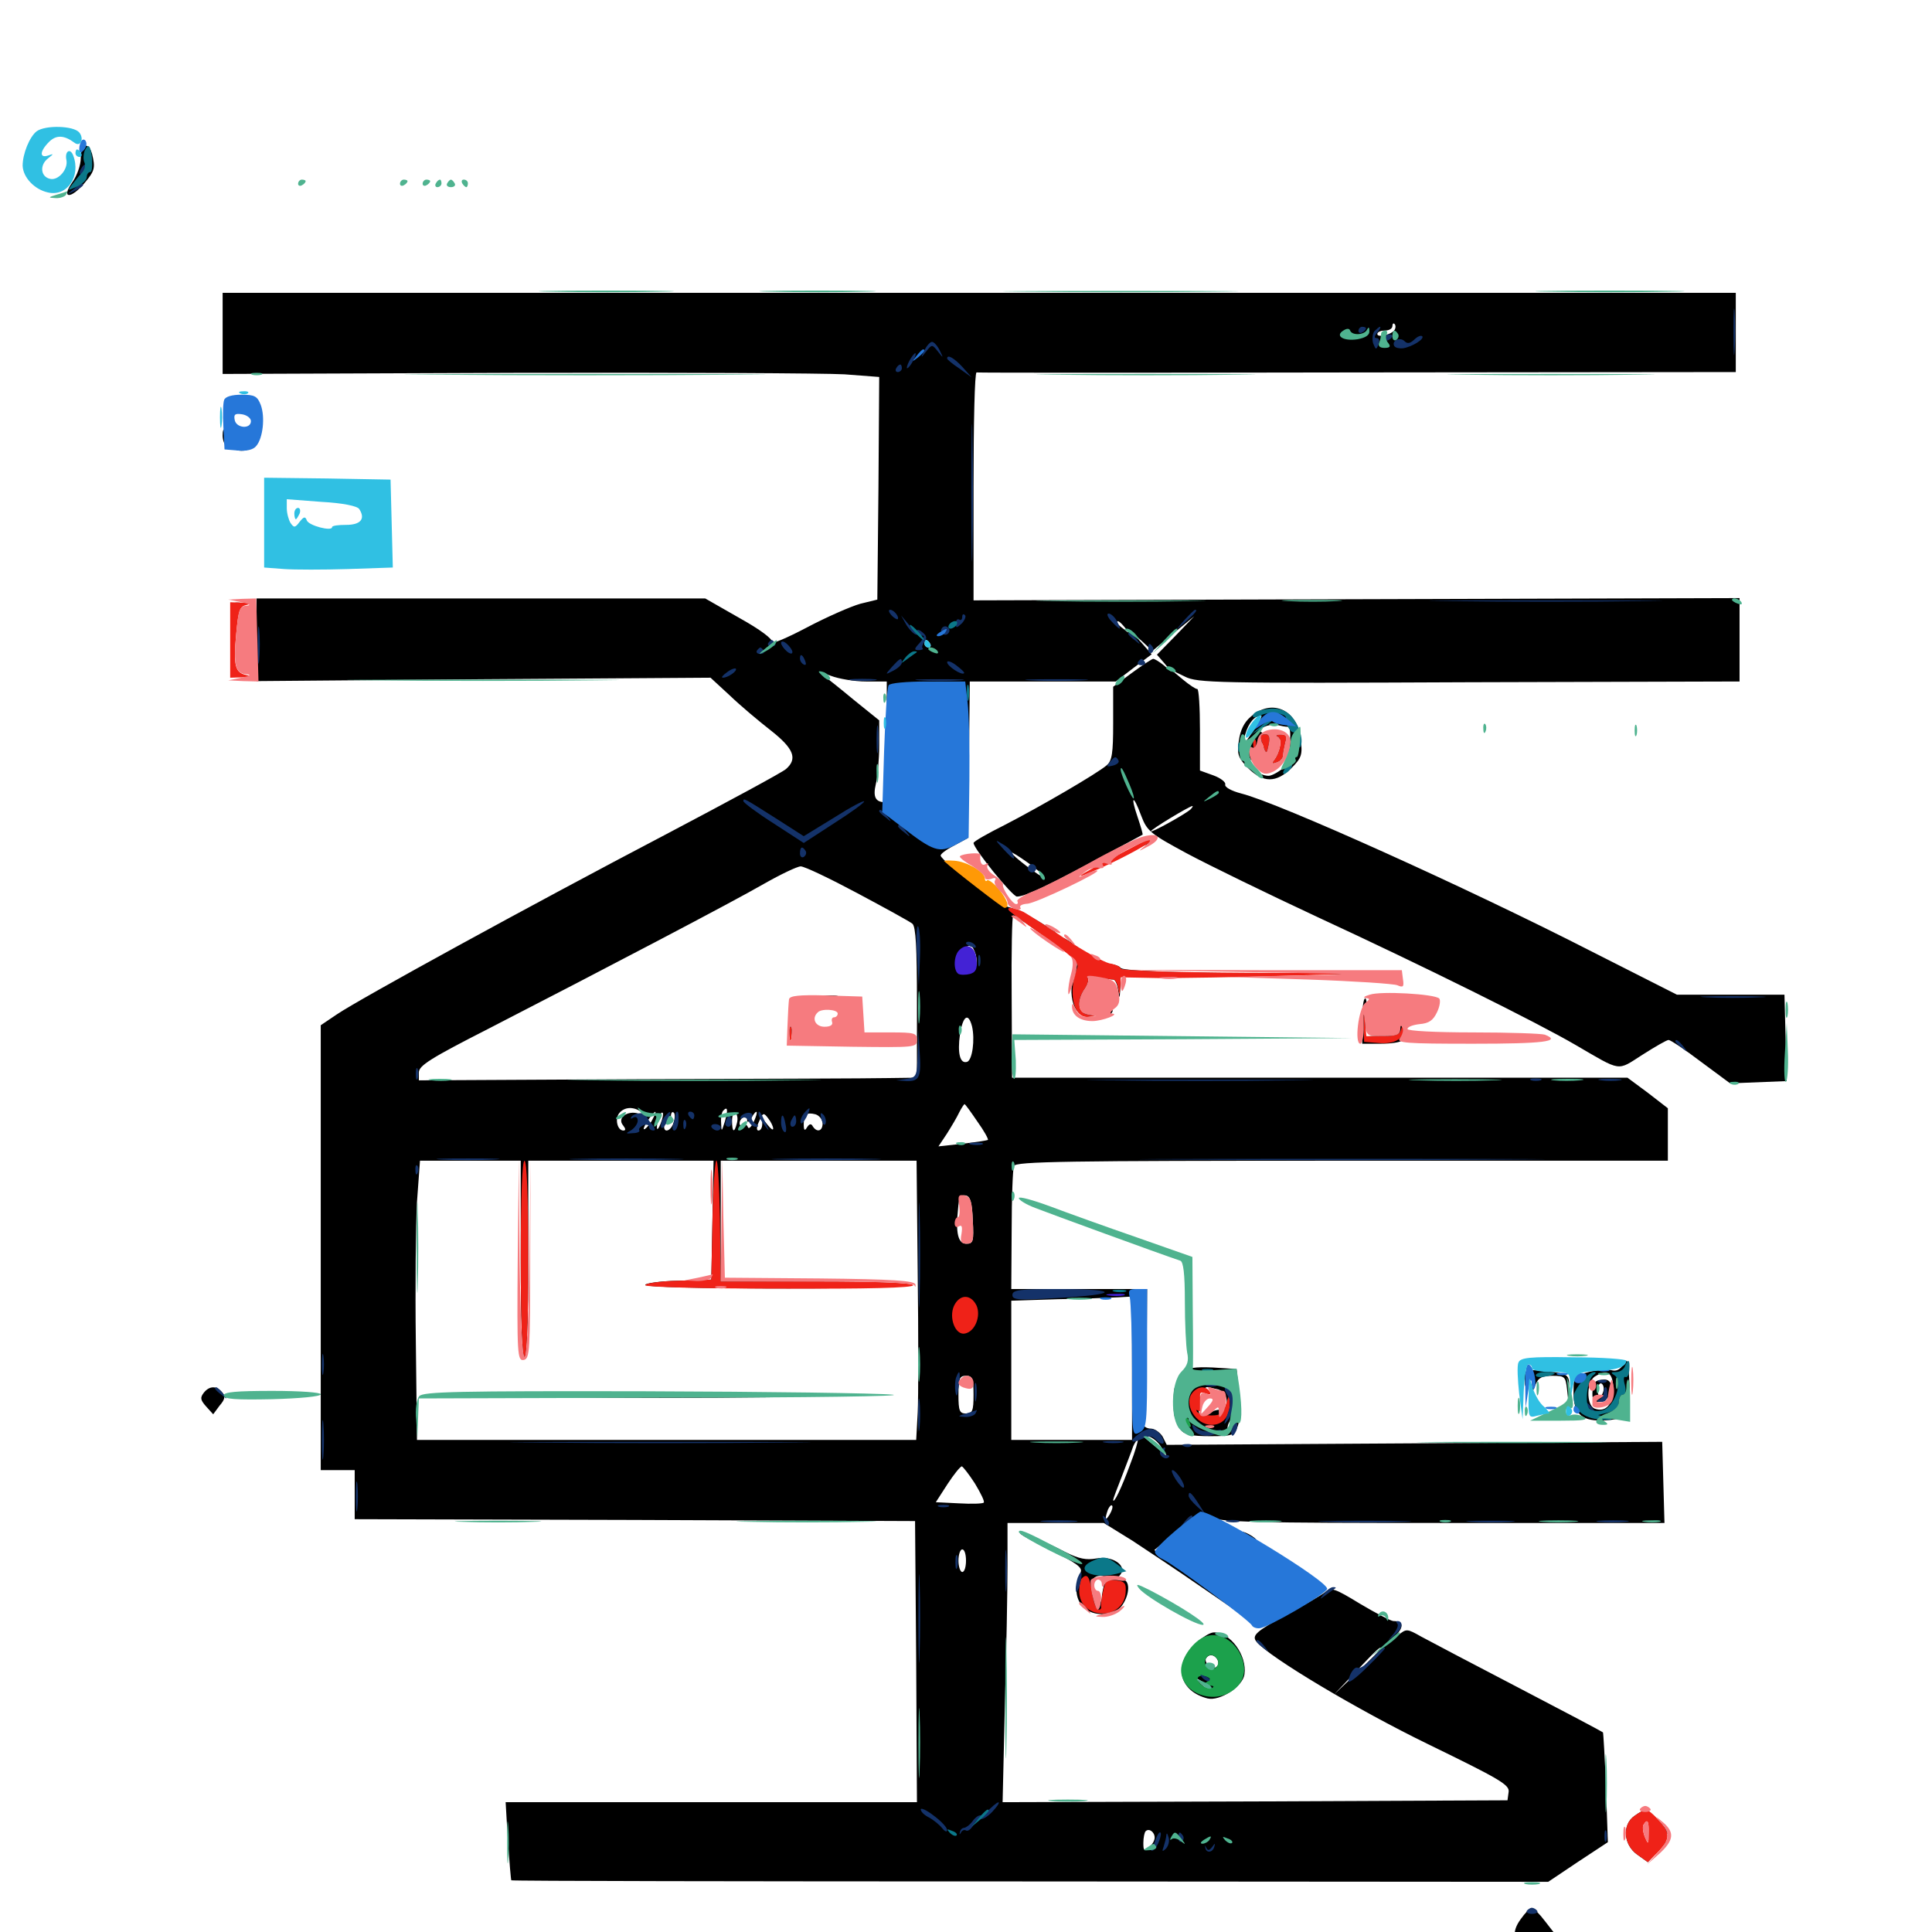 <svg xmlns="http://www.w3.org/2000/svg" viewBox="0 -1000 1000 1000">
	<path fill="#000000" d="M41.797 -918.164C41.797 -914.453 39.844 -908.984 37.305 -905.469C31.445 -897.07 36.719 -896.875 43.75 -905.273C49.023 -911.523 49.414 -913.086 47.656 -920.312C45.703 -926.953 41.797 -925.586 41.797 -918.164ZM115.234 -827.539V-806.445L266.992 -807.031C350.586 -807.227 427.148 -806.836 437.109 -806.25L455.078 -804.883L454.688 -747.266L454.102 -689.648L445.312 -687.5C440.43 -686.133 427.93 -680.664 417.578 -675.195C407.227 -669.727 399.219 -666.406 399.609 -667.578C400.195 -669.141 393.359 -674.219 382.812 -680.078L365.039 -690.234H249.023H132.812V-668.75V-647.461L250.195 -648.438L367.773 -649.219L377.734 -640.039C383.203 -634.766 392.773 -626.758 399.023 -621.875C410.938 -612.5 412.891 -607.227 406.836 -601.953C404.883 -600.195 376.953 -585.156 344.727 -568.164C275 -531.641 185.938 -482.812 174.414 -475L166.016 -469.336V-354.297V-239.062H174.805H183.594V-226.367V-213.672L328.711 -213.281L473.633 -212.695L474.219 -140.039L474.609 -67.188H368.164H261.719L262.891 -47.07C263.672 -36.133 264.453 -26.953 264.648 -26.758C264.844 -26.367 385.547 -26.172 533.203 -26.172L801.367 -25.977L816.797 -36.328L832.227 -46.484L831.25 -74.805C830.664 -90.234 829.883 -103.125 829.688 -103.32C829.297 -103.711 809.766 -114.062 786.133 -126.367C762.5 -138.672 739.844 -150.586 735.547 -152.93C728.32 -157.031 727.93 -157.031 723.828 -153.711C719.727 -150.195 719.727 -150.195 723.242 -154.297C726.758 -158.398 725.977 -160.938 721.289 -160.938C719.922 -160.938 712.109 -165.039 703.906 -169.922C690.82 -177.93 688.867 -178.516 685.938 -175.977C684.18 -174.414 675.586 -169.531 666.992 -164.844C650.195 -155.664 647.656 -153.516 650.391 -150.195C657.031 -142.188 702.539 -115.039 739.062 -97.266C776.367 -79.102 781.445 -76.172 780.859 -72.461L780.273 -68.164L649.609 -67.578L518.945 -67.188L520.117 -117.383C520.898 -144.922 521.484 -177.344 521.484 -189.648V-211.719H546.484H571.289L586.133 -202.539C594.141 -197.266 610.352 -186.523 621.875 -178.516C653.711 -156.641 651.953 -157.812 648.438 -161.328C646.875 -163.086 634.766 -171.875 621.484 -181.055L597.461 -197.656L609.375 -207.617C621.094 -217.383 621.484 -217.383 626.953 -214.648C631.836 -212.109 649.609 -211.719 747.07 -211.719H861.523L860.938 -232.812L860.352 -253.711L732.227 -252.93L603.906 -252.148L601.758 -256.445C600.391 -258.594 597.656 -260.547 595.703 -260.547C593.555 -260.547 591.797 -261.719 591.602 -263.086C591.602 -264.258 590.82 -263.672 589.844 -261.523C588.867 -258.984 588.086 -266.016 588.086 -280.859C587.891 -304.883 589.844 -309.57 591.992 -290.234C592.773 -282.422 593.359 -287.305 593.555 -306.055L593.75 -332.812H558.594H523.438L523.633 -363.281C523.633 -380.078 524.219 -394.922 524.805 -396.484C525.586 -398.828 552.344 -399.219 694.531 -399.219H863.281V-412.891V-426.367L852.93 -434.375L842.383 -442.188H683.008H523.828L523.633 -484.18C523.438 -507.227 523.828 -526.172 524.414 -526.172C525 -526.172 529.883 -523.047 535.352 -519.141C541.797 -514.453 545.898 -512.695 547.07 -513.867C548.438 -515.234 547.461 -516.992 544.141 -518.945C535.156 -525 526.367 -529.492 521.484 -530.664C516.992 -531.836 487.891 -553.906 486.914 -557.031C486.523 -557.812 489.648 -560.156 493.75 -562.305L500.977 -566.211L501.562 -606.836L501.953 -647.266H539.844H577.539L586.719 -654.297L596.094 -661.328L590.625 -667.578L584.961 -673.633L590.82 -668.359L596.484 -663.086L607.227 -672.07L618.164 -681.055L608.594 -671.094L598.828 -661.133L602.734 -656.641L606.445 -652.148L602.344 -655.664C600.195 -657.422 597.656 -658.984 596.875 -658.984C596.289 -658.984 591.211 -655.664 585.938 -651.758L576.172 -644.531V-625.586C576.172 -610.156 575.586 -606.25 572.852 -603.906C567.578 -599.414 538.281 -582.422 520.117 -573.047C511.133 -568.555 503.906 -564.453 503.906 -563.672C503.906 -560.742 524.023 -535.938 526.367 -535.938C530.469 -535.938 542.188 -541.406 567.188 -554.883C580.273 -561.914 591.016 -567.773 591.406 -567.969C591.602 -568.359 590.43 -572.266 588.867 -576.953C584.961 -588.281 586.523 -589.062 590.625 -577.93C593.75 -569.727 595.312 -568.555 614.453 -558.203C625.781 -552.148 656.25 -537.305 682.227 -525.195C736.719 -500 795.703 -470.703 815.43 -459.18C839.648 -445.117 836.719 -445.508 850.195 -454.102C856.641 -458.203 862.695 -461.719 863.672 -461.719C864.648 -461.719 872.266 -456.641 880.469 -450.391L895.508 -439.258L910.156 -439.844L924.805 -440.43L924.219 -462.891L923.633 -485.156H895.703H867.969L824.023 -507.422C759.57 -540.43 661.914 -584.375 642.578 -589.258C637.305 -590.625 633.789 -592.578 634.18 -593.945C634.57 -595.117 631.836 -597.266 628.125 -598.633L621.094 -601.172V-622.266C621.094 -633.789 620.508 -643.359 619.727 -643.359C618.75 -643.359 615.625 -645.508 612.305 -648.242L606.445 -653.125L613.281 -649.805C619.727 -646.484 629.492 -646.289 760.352 -646.875L900.391 -647.266V-668.945V-690.43L702.148 -689.844L503.906 -689.258V-748.438C503.906 -780.859 504.492 -807.227 505.469 -807.227C506.25 -807.031 594.922 -807.031 702.734 -807.227L898.438 -807.422V-827.93V-848.438H506.836H115.234ZM721.875 -829.297C720.312 -826.758 712.891 -825 712.891 -827.148C712.891 -828.125 714.648 -828.906 716.797 -828.906C718.945 -828.906 720.703 -829.883 720.703 -831.25C720.703 -832.422 721.289 -833.008 721.875 -832.227C722.461 -831.641 722.461 -830.273 721.875 -829.297ZM702.93 -828.906C703.125 -829.492 700.586 -830.273 697.266 -830.469C691.992 -830.859 691.406 -830.273 691.406 -825.586V-820.117L695.312 -825L699.219 -829.883V-825C699.414 -820.508 699.609 -820.508 701.172 -824.023C702.148 -826.172 702.93 -828.32 702.93 -828.906ZM710.938 -828.906C710.938 -831.25 710.742 -831.25 707.031 -828.906C704.492 -827.344 704.688 -826.953 707.617 -826.953C709.375 -826.953 710.938 -827.93 710.938 -828.906ZM728.516 -826.953C728.516 -828.125 727.734 -828.906 726.758 -828.906C725.586 -828.906 724.219 -828.125 723.633 -826.953C723.047 -825.977 723.828 -825 725.391 -825C727.148 -825 728.516 -825.977 728.516 -826.953ZM738.281 -825C738.281 -829.688 731.445 -830.469 729.688 -825.781C727.93 -820.898 728.32 -820.508 731.641 -824.023C733.398 -825.781 735.352 -826.562 735.938 -825.977C736.719 -825.391 735.938 -824.023 734.375 -823.047C731.836 -821.484 732.031 -821.094 734.961 -821.094C736.914 -821.094 738.281 -822.656 738.281 -825ZM710.938 -823.438C710.938 -824.023 709.18 -824.609 707.031 -824.414C704.883 -824.219 703.125 -823.438 703.125 -822.656C703.125 -822.07 704.883 -821.484 707.031 -821.68C709.18 -821.875 710.938 -822.656 710.938 -823.438ZM720.703 -823.047C720.703 -824.219 720.312 -825 719.922 -825C719.336 -825 718.359 -824.219 717.773 -823.047C717.188 -822.07 717.578 -821.094 718.555 -821.094C719.727 -821.094 720.703 -822.07 720.703 -823.047ZM582.227 -675.195C584.766 -672.07 584.57 -671.875 581.641 -674.414C579.688 -675.781 578.125 -677.344 578.125 -677.734C578.125 -679.297 579.688 -678.32 582.227 -675.195ZM481.445 -666.797C482.031 -665.82 481.641 -664.844 480.664 -664.844C479.492 -664.844 478.516 -665.82 478.516 -666.797C478.516 -667.969 478.906 -668.75 479.297 -668.75C479.883 -668.75 480.859 -667.969 481.445 -666.797ZM448.242 -647.266H458.984V-616.016C458.984 -598.828 458.594 -584.766 458.203 -584.766C453.125 -584.766 451.758 -587.5 453.32 -594.141C454.297 -598.047 455.078 -607.227 455.078 -614.258V-627.148L441.992 -637.695C434.961 -643.555 427.539 -649.414 425.977 -650.586C424.023 -652.148 425.586 -651.953 430.078 -650.195C434.18 -648.633 442.188 -647.266 448.242 -647.266ZM616.211 -581.055C613.086 -578.32 595.703 -568.75 595.703 -569.727C595.703 -570.703 615.43 -582.617 617.188 -582.812C617.578 -582.812 617.188 -582.031 616.211 -581.055ZM540.234 -546.094C539.258 -545.312 523.438 -557.422 523.438 -558.789C523.438 -559.18 527.344 -556.836 532.227 -553.32C537.109 -549.805 540.625 -546.68 540.234 -546.094ZM443.75 -537.695C458.008 -530.078 470.898 -523.047 472.266 -521.875C474.023 -520.312 474.609 -509.766 474.609 -481.055V-442.188L459.57 -441.992C451.172 -441.797 393.164 -441.602 330.664 -441.406L216.797 -440.82V-444.922C216.797 -448.438 223.047 -452.344 252.539 -467.383C313.672 -498.828 379.297 -533.203 395.508 -542.578C404.102 -547.461 412.695 -551.562 414.453 -551.562C416.406 -551.562 429.492 -545.312 443.75 -537.695ZM505.078 -505.859C506.445 -500 504.883 -496.875 500.391 -496.875C494.531 -496.875 496.484 -510.352 502.344 -510.547C503.125 -510.547 504.297 -508.398 505.078 -505.859ZM503.125 -468.75C504.688 -461.914 503.32 -451.367 500.586 -450.391C496.875 -449.219 495.508 -454.883 496.875 -464.648C498.438 -474.219 501.172 -476.172 503.125 -468.75ZM505.859 -419.531C509.375 -414.648 511.719 -410.352 511.328 -409.961C511.133 -409.766 505.078 -408.789 498.242 -408.008L485.742 -406.641L490.039 -413.086C492.383 -416.797 495.312 -421.68 496.484 -424.219C497.656 -426.562 499.023 -428.516 499.219 -428.516C499.609 -428.516 502.539 -424.414 505.859 -419.531ZM332.031 -424.414C334.375 -422.852 333.984 -422.656 330.469 -423.633C324.609 -425.391 319.336 -421.289 322.461 -417.578C323.828 -415.82 324.023 -414.844 322.656 -414.844C319.531 -414.844 318.164 -420.898 320.508 -423.828C323.242 -427.148 327.93 -427.344 332.031 -424.414ZM375.195 -419.531C373.438 -414.062 373.438 -413.867 373.242 -418.945C373.047 -421.68 373.633 -424.609 374.414 -425.195C376.562 -427.539 376.953 -425.586 375.195 -419.531ZM337.891 -420.898C336.914 -418.75 334.961 -416.406 333.789 -415.625C332.617 -415.039 333.203 -416.602 334.961 -419.531C338.867 -425.391 340.82 -426.367 337.891 -420.898ZM341.992 -418.555C341.016 -416.016 340.039 -414.844 340.039 -416.211C339.844 -419.141 341.992 -425 342.969 -424.023C343.555 -423.633 342.969 -421.094 341.992 -418.555ZM348.633 -418.945C347.461 -414.844 343.75 -413.281 343.75 -416.797C343.75 -417.969 344.727 -418.75 345.703 -418.75C346.875 -418.75 347.461 -419.336 347.461 -420.312C346.875 -423.242 347.656 -425.195 348.828 -424.023C349.414 -423.438 349.414 -421.094 348.633 -418.945ZM381.445 -418.75C380.078 -413.281 378.906 -413.867 378.906 -419.922C378.906 -422.656 379.688 -424.414 380.664 -423.828C381.641 -423.242 382.031 -420.898 381.445 -418.75ZM390.234 -419.531C388.867 -416.602 387.5 -415.43 387.109 -416.602C386.719 -417.773 385.547 -418.359 384.57 -417.578C383.594 -416.992 382.812 -417.383 382.812 -418.555C382.812 -421.484 386.719 -423.242 386.719 -420.312C386.719 -418.75 387.695 -419.141 388.867 -421.289C391.797 -426.367 392.773 -425.195 390.234 -419.531ZM400.195 -415.82C400.195 -414.844 399.023 -415.625 397.461 -417.578C394.922 -420.898 394.531 -421.094 394.531 -418.164C394.531 -416.406 393.75 -414.844 392.578 -414.844C391.406 -414.844 391.602 -416.797 392.969 -419.727C394.922 -424.219 395.312 -424.219 397.656 -421.094C399.023 -419.336 400.195 -416.992 400.195 -415.82ZM425.781 -418.555C425.781 -414.453 422.852 -413.672 420.703 -416.992C419.922 -418.555 418.945 -418.359 417.773 -416.602C416.602 -414.453 416.016 -414.844 416.016 -417.969C416.016 -423.242 417.383 -424.414 422.07 -423.242C424.023 -422.656 425.781 -420.508 425.781 -418.555ZM357.227 -418.359C357.422 -420.703 356.25 -422.656 354.688 -422.656C351.367 -422.656 349.023 -417.383 351.562 -415.82C352.734 -415.039 353.516 -416.211 353.711 -418.164C353.711 -421.289 353.906 -421.289 355.469 -417.773C357.031 -414.062 357.227 -414.062 357.227 -418.359ZM367.969 -421.484C362.305 -423.633 359.375 -422.656 359.375 -418.75C359.375 -416.211 360.742 -414.844 363.281 -414.844C365.43 -414.844 367.188 -415.82 367.188 -416.992C367.188 -417.969 368.164 -418.359 369.141 -417.773C370.312 -417.188 371.094 -417.383 371.094 -418.359C371.094 -419.531 369.727 -420.898 367.969 -421.484ZM404.297 -418.359C404.297 -420.703 403.516 -422.656 402.344 -422.656C399.805 -422.656 399.805 -420.508 402.344 -416.797C403.906 -414.453 404.297 -414.648 404.297 -418.359ZM409.375 -419.727C410.156 -421.289 409.57 -422.656 408.398 -422.656C407.227 -422.656 406.25 -420.898 406.25 -418.75C406.25 -416.211 407.617 -414.844 410.156 -414.844C412.695 -414.844 414.062 -416.016 413.867 -418.359C413.867 -420.312 413.281 -420.703 412.695 -419.336C412.305 -417.969 410.938 -416.797 409.961 -416.797C409.18 -416.797 408.789 -418.164 409.375 -419.727ZM269.531 -348.438C269.531 -315.82 270.312 -297.656 271.484 -297.656C272.656 -297.656 273.438 -315.82 273.438 -348.438V-399.219H321.289H369.336L368.75 -368.555L368.164 -337.695L351.172 -337.109C341.602 -336.914 333.984 -335.742 333.984 -334.961C333.984 -332.617 460.547 -332.422 467.773 -334.57C471.68 -335.742 457.031 -336.523 423.438 -336.523L373.047 -336.719V-367.969V-399.219H423.633H474.414L475 -341.211C475.391 -309.18 475.391 -276.562 475 -268.945L474.219 -254.688H345.117H215.82L215.234 -305.469C214.844 -333.594 215.234 -366.016 215.82 -377.734L217.383 -399.219H243.359H269.531ZM503.516 -368.359C504.102 -357.422 503.711 -356.25 500.195 -356.25C495.898 -356.25 494.531 -361.719 495.898 -374.414C496.289 -380.078 497.266 -381.641 499.805 -381.25C502.148 -380.859 503.125 -377.93 503.516 -368.359ZM585.938 -291.797V-254.688H554.688H523.438V-290.82V-326.758L547.461 -327.539C560.547 -327.734 574.609 -328.32 578.711 -328.516L585.938 -328.906ZM503.906 -278.125C503.906 -269.727 503.32 -268.359 500 -268.359C496.68 -268.359 496.094 -269.727 496.094 -278.125C496.094 -286.523 496.68 -287.891 500 -287.891C503.32 -287.891 503.906 -286.523 503.906 -278.125ZM601.172 -250.781L604.297 -245.898L598.633 -250.781C595.312 -253.516 592.383 -256.055 591.797 -256.445C591.211 -256.836 592.383 -256.836 594.531 -256.445C596.484 -256.055 599.609 -253.516 601.172 -250.781ZM584.961 -241.992C580.469 -229.688 576.367 -221.289 576.172 -223.633C576.172 -224.219 578.32 -229.883 580.859 -236.328C583.203 -242.578 585.938 -249.414 586.523 -251.367C587.305 -253.125 588.281 -254.688 588.867 -254.688C589.258 -254.688 587.695 -249.023 584.961 -241.992ZM504.688 -232.031C507.617 -227.148 509.766 -222.852 509.18 -222.266C508.789 -221.68 502.93 -221.484 496.289 -221.875L484.375 -222.461L490.43 -231.836C493.75 -236.914 497.07 -241.016 497.852 -241.016C498.438 -240.82 501.562 -236.914 504.688 -232.031ZM574.414 -216.211C572.07 -212.305 571.68 -213.477 573.438 -218.555C574.219 -220.312 575.195 -221.289 575.586 -220.703C576.172 -220.312 575.586 -218.164 574.414 -216.211ZM500 -192.188C500 -189.062 499.219 -186.328 498.047 -186.328C497.07 -186.328 496.094 -189.062 496.094 -192.188C496.094 -195.508 497.07 -198.047 498.047 -198.047C499.219 -198.047 500 -195.508 500 -192.188ZM714.844 -146.68C714.844 -146.484 709.375 -141.016 702.734 -134.57L690.43 -122.852L702.148 -135.156C712.891 -146.484 714.844 -148.242 714.844 -146.68ZM597.656 -48.828C597.656 -47.266 596.289 -45.117 594.727 -43.75C592.188 -41.797 591.797 -41.992 591.797 -46.094C591.797 -48.828 592.383 -51.562 592.969 -52.148C594.727 -53.906 597.656 -51.758 597.656 -48.828ZM601.758 -44.336C602.93 -46.289 603.516 -48.633 603.125 -49.805C602.148 -52.93 599.609 -49.414 599.609 -44.922C599.805 -41.211 599.805 -41.016 601.758 -44.336ZM609.961 -45.703C610.938 -49.609 608.984 -52.539 606.641 -50.195C604.883 -48.242 605.273 -41.797 607.227 -41.797C608.203 -41.797 609.375 -43.555 609.961 -45.703ZM625.977 -48.633C621.68 -48.828 617.188 -49.414 615.82 -50.195C613.281 -51.758 610.742 -46.289 612.5 -43.359C613.281 -42.188 614.453 -42.383 615.43 -43.945C616.797 -46.289 617.188 -46.094 617.188 -43.75C617.188 -41.602 617.969 -41.797 619.531 -44.531C621.68 -48.242 621.68 -48.242 624.219 -44.727C626.172 -41.992 626.953 -41.797 626.953 -43.945C626.953 -46.289 627.344 -46.289 629.102 -43.75C630.664 -41.602 631.445 -41.406 632.227 -43.164C634.18 -48.242 633.594 -48.633 625.977 -48.633ZM640.625 -44.531C640.625 -46.875 636.914 -53.32 636.523 -51.562C636.523 -50.977 636.133 -48.828 635.742 -46.484C635.156 -43.945 635.938 -42.383 637.695 -42.383C639.258 -42.383 640.625 -43.359 640.625 -44.531ZM426.367 -483.789C424.414 -484.375 425.977 -484.766 429.688 -484.766C433.398 -484.766 434.961 -484.375 433.203 -483.789C431.25 -483.398 428.125 -483.398 426.367 -483.789ZM408.398 -471.094C408.594 -457.812 409.57 -459.18 410.547 -474.023C410.938 -479.102 410.547 -483.203 409.766 -483.203C408.789 -483.203 408.398 -477.734 408.398 -471.094ZM362.305 -418.75C361.719 -417.773 362.109 -416.797 363.086 -416.797C364.258 -416.797 365.234 -417.773 365.234 -418.75C365.234 -419.922 364.844 -420.703 364.453 -420.703C363.867 -420.703 362.891 -419.922 362.305 -418.75ZM286.719 -276.758C256.25 -276.953 280.664 -277.148 340.82 -277.148C400.977 -277.148 425.781 -276.953 396.094 -276.758C366.406 -276.367 317.188 -276.367 286.719 -276.758ZM128.125 -786.914C128.906 -785.352 130.078 -784.57 131.055 -785.156C133.203 -786.328 131.445 -789.844 128.906 -789.844C127.93 -789.844 127.539 -788.477 128.125 -786.914ZM115.234 -774.609C115.234 -772.461 116.016 -770.117 116.992 -769.336C118.164 -768.75 118.555 -770.117 118.164 -772.461C116.992 -778.32 115.234 -779.688 115.234 -774.609ZM120.117 -776.172C120.703 -775.195 122.656 -774.219 124.219 -774.219C125.781 -774.219 126.953 -775.195 126.953 -776.172C126.953 -777.344 125.195 -778.125 122.852 -778.125C120.703 -778.125 119.531 -777.344 120.117 -776.172ZM122.656 -766.992C121.289 -767.578 122.266 -767.969 125 -767.969C127.734 -767.969 128.711 -767.578 127.539 -766.992C126.172 -766.602 123.828 -766.602 122.656 -766.992ZM119.531 -681.055C119.727 -673.828 119.727 -673.828 120.508 -679.883C121.094 -683.594 122.656 -686.523 124.609 -686.914C126.953 -687.5 126.562 -687.891 123.633 -688.086C119.727 -688.281 119.141 -687.5 119.531 -681.055ZM647.461 -629.102C643.945 -626.172 641.992 -622.07 641.211 -616.602C640.234 -609.375 640.82 -607.812 646.094 -602.344C653.906 -594.727 660.547 -594.727 668.359 -602.344C673.828 -607.812 674.219 -609.375 673.242 -617.578C671.484 -632.617 658.398 -638.672 647.461 -629.102ZM649.219 -622.461C642.578 -612.695 642.383 -612.5 644.531 -619.922C646.289 -625.977 649.414 -629.492 652.734 -629.688C653.516 -629.688 651.953 -626.367 649.219 -622.461ZM666.406 -623.828C667.773 -623.828 668.164 -620.508 667.578 -615.039C666.797 -608.984 667.188 -606.641 668.75 -607.422C669.922 -608.008 668.359 -606.25 665.43 -603.516C662.5 -600.781 658.398 -598.438 656.641 -598.438C651.562 -598.438 644.531 -604.102 644.531 -607.812C644.531 -610.742 644.922 -610.742 646.484 -608.203C648.047 -605.664 648.438 -605.664 648.438 -608.398C648.438 -610.156 649.805 -612.695 651.367 -614.062C653.906 -616.211 654.297 -615.625 654.102 -609.961C654.102 -604.492 653.711 -603.906 652.344 -607.227C650.977 -610.352 650.586 -610.547 650.586 -607.812C650.391 -606.055 651.172 -604.102 652.148 -603.32C654.883 -601.758 658.789 -609.766 657.617 -614.258C656.836 -616.992 657.617 -617.969 660.156 -617.969C662.891 -617.969 663.477 -616.992 662.695 -613.672C662.109 -611.133 660.742 -608.008 659.57 -606.641C658.203 -604.883 658.398 -604.492 660.938 -605.469C662.695 -606.055 664.062 -607.617 664.062 -608.984C664.062 -610.156 664.648 -613.086 665.234 -615.625C666.406 -619.531 665.82 -619.922 659.375 -619.922C655.469 -619.922 652.344 -620.703 652.344 -621.68C652.344 -623.828 658.203 -625.586 661.719 -624.609C663.281 -624.219 665.234 -623.828 666.406 -623.828ZM590.82 -563.281C590.234 -562.109 591.016 -561.914 592.578 -562.5C596.094 -563.867 596.68 -565.234 593.945 -565.234C592.773 -565.234 591.406 -564.453 590.82 -563.281ZM547.852 -512.695C547.266 -511.719 549.414 -508.984 552.539 -506.641C557.617 -503.125 558.203 -501.953 556.641 -497.656C551.758 -484.961 556.055 -472.266 564.648 -474.023C569.141 -474.805 569.141 -474.805 564.062 -475.195C559.766 -475.391 558.594 -476.367 558.594 -479.883C558.594 -482.227 559.961 -486.133 561.523 -488.281C563.086 -490.625 563.672 -493.164 562.891 -493.945C562.109 -494.727 564.453 -494.922 568.164 -494.141C571.68 -493.555 575.391 -492.969 576.367 -492.969C577.148 -492.969 578.32 -490.625 578.711 -487.695C579.492 -482.617 579.492 -482.617 579.883 -488.672L580.078 -494.922L641.211 -495.312L702.148 -495.898L641.602 -496.289C602.344 -496.68 580.859 -497.656 580.078 -499.023C579.297 -500.195 575.586 -501.172 571.68 -501.367C567.969 -501.562 565.234 -502.148 565.625 -502.539C566.406 -503.32 552.539 -514.258 550.391 -514.453C549.609 -514.453 548.633 -513.672 547.852 -512.695ZM705.078 -471.484V-459.766H714.648C720.117 -459.766 724.805 -460.547 725.391 -461.328C725.977 -462.305 726.953 -466.992 727.734 -471.68C728.711 -477.734 728.32 -479.688 726.953 -478.32C725.781 -477.344 724.609 -473.828 724.219 -470.508C723.633 -465.039 723.047 -464.648 715.039 -464.062L706.641 -463.477L707.227 -473.242C707.617 -478.711 707.422 -483.203 706.641 -483.203C705.664 -483.203 705.078 -477.93 705.078 -471.484ZM572.266 -475.391C570.508 -474.219 570.312 -473.438 571.68 -473.438C572.852 -473.438 574.609 -474.414 575.195 -475.391C576.758 -477.734 575.977 -477.734 572.266 -475.391ZM586.133 -357.422C586.719 -356.836 593.359 -354.102 600.781 -351.562L614.258 -347.07L615.43 -332.617L616.406 -318.164L616.797 -333.203L617.188 -348.242L606.445 -352.148C594.141 -356.836 584.375 -359.375 586.133 -357.422ZM840.234 -293.75C838.477 -291.016 836.523 -290.039 833.984 -290.82C832.031 -291.406 826.758 -291.016 822.266 -289.844C814.648 -287.891 814.453 -287.5 814.453 -279.297C814.453 -267.773 818.945 -264.062 831.25 -264.844C836.523 -265.234 840.43 -266.211 840.234 -267.188C839.844 -268.164 840.43 -269.531 841.797 -270.312C843.164 -271.094 843.75 -276.562 843.359 -284.766C842.773 -296.289 842.578 -297.266 840.234 -293.75ZM834.961 -281.25C834.961 -273.047 831.055 -268.75 825.391 -270.898C820.898 -272.656 821.094 -285.156 825.781 -287.695C832.031 -291.406 834.961 -289.453 834.961 -281.25ZM825.586 -284.57C824.805 -283.984 824.219 -281.25 824.219 -278.711C824.219 -274.805 825.195 -274.023 828.711 -274.609C834.57 -275.391 836.328 -285.938 830.469 -285.938C828.516 -285.938 826.172 -285.352 825.586 -284.57ZM830.078 -281.25C830.078 -279.688 829.297 -277.93 828.516 -277.344C827.734 -276.953 826.953 -278.125 826.953 -280.273C826.953 -282.227 827.734 -283.984 828.516 -283.984C829.297 -283.984 830.078 -282.812 830.078 -281.25ZM612.695 -289.844C611.328 -288.086 610.547 -285.547 610.938 -284.18C611.523 -282.617 610.938 -282.031 609.57 -282.812C608.008 -283.789 607.422 -281.055 607.422 -273.828C607.422 -267.383 608.203 -264.453 609.18 -266.016C610.352 -267.969 611.133 -267.773 611.914 -264.648C612.5 -261.914 612.109 -260.938 610.742 -261.914C609.375 -262.695 609.57 -261.719 611.133 -259.961C613.086 -257.422 616.797 -256.641 626.172 -256.641C637.891 -256.641 638.867 -257.031 640.625 -261.719C641.797 -264.648 641.992 -272.266 641.406 -279.102L640.039 -291.406L627.734 -292.188C618.359 -292.578 614.648 -291.992 612.695 -289.844ZM630.469 -280.859C635.938 -279.297 636.719 -270.312 631.25 -270.312C629.297 -270.312 626.758 -269.336 625.586 -268.164C621.875 -264.453 619.141 -267.969 621.094 -273.828C623.047 -278.711 622.852 -278.906 620.117 -275.391C618.555 -273.242 617.188 -272.266 617.188 -273.242C617.188 -275.195 623.047 -282.031 624.805 -282.031C625.391 -282.031 627.93 -281.445 630.469 -280.859ZM637.891 -261.328C637.109 -259.57 636.133 -258.398 635.742 -258.984C635.156 -259.57 635.156 -261.523 635.938 -263.281C636.719 -265.039 637.695 -266.211 638.086 -265.625C638.672 -265.039 638.672 -263.086 637.891 -261.328ZM789.258 -286.133C789.258 -281.641 789.453 -281.445 791.016 -284.961C792.578 -288.477 792.773 -288.477 792.969 -283.984C793.164 -279.102 793.164 -279.102 794.922 -283.594C796.289 -286.914 798.242 -287.891 803.516 -287.891C809.961 -287.891 810.352 -287.5 811.133 -280.664L811.914 -273.242L812.109 -280.664C812.5 -288.867 812.109 -289.062 798.438 -290.43C789.453 -291.211 789.062 -291.211 789.258 -286.133ZM105.469 -279.102C103.516 -276.562 103.711 -275.391 106.641 -272.07L110.352 -267.969L113.672 -272.461C116.406 -275.586 116.797 -277.344 115.039 -279.297C112.109 -282.812 108.398 -282.812 105.469 -279.102ZM120.508 -277.734C121.68 -278.516 127.344 -278.906 133.203 -278.516C152.539 -277.539 153.516 -276.758 135.742 -276.562C126.172 -276.367 119.141 -276.953 120.508 -277.734ZM528.125 -206.25C528.516 -205.469 536.133 -201.367 544.727 -197.07C556.836 -191.211 560.352 -188.672 559.375 -186.328C556.445 -179.297 556.445 -174.219 559.375 -169.727C563.672 -163.086 576.367 -162.695 580.859 -169.141C584.961 -175 584.961 -182.422 580.859 -182.422C578.32 -182.422 578.125 -183.008 579.883 -184.961C583.594 -189.648 575.781 -194.922 567.578 -193.359C562.305 -192.383 558.398 -193.164 551.367 -196.68C538.477 -203.32 526.953 -208.008 528.125 -206.25ZM571.484 -180.078C570.898 -177.539 570.312 -174.414 570.312 -173.242C570.312 -168.75 566.602 -170.508 565.234 -175.391C563.867 -181.055 565.43 -184.375 569.727 -184.375C571.875 -184.375 572.461 -183.203 571.484 -180.078ZM642.578 -207.031C642.578 -206.445 644.336 -205.078 646.484 -203.906C648.633 -202.734 650.391 -202.344 650.391 -202.734C650.391 -203.32 648.633 -204.688 646.484 -205.859C644.336 -207.031 642.578 -207.422 642.578 -207.031ZM617.969 -148.438C607.227 -137.695 610.547 -124.609 625 -120.898C631.445 -119.336 643.359 -127.148 644.141 -133.398C645.508 -143.164 636.914 -155.078 628.32 -155.078C626.172 -155.078 621.68 -152.148 617.969 -148.438ZM629.883 -141.406C632.031 -138.086 628.906 -135.156 625.781 -137.695C624.414 -138.867 623.633 -140.625 624.219 -141.602C625.586 -143.945 628.32 -143.75 629.883 -141.406ZM625.781 -125.977C625.391 -125.391 623.438 -126.562 621.484 -128.516C618.359 -131.836 618.359 -132.031 622.461 -129.492C624.805 -128.125 626.367 -126.562 625.781 -125.977ZM846.094 -60.156C839.453 -55.664 840.234 -45.117 847.461 -40.039L852.93 -36.133L858.594 -42.383C863.281 -47.461 863.477 -47.852 859.18 -44.141C852.344 -38.281 850.586 -38.672 850.195 -46.875C849.805 -55.078 848.242 -57.422 845.703 -53.516C844.531 -51.953 843.75 -51.562 843.75 -52.734C843.75 -53.906 845.508 -56.445 847.656 -58.398C851.562 -61.914 851.758 -61.914 856.836 -57.031L861.914 -51.953L857.617 -49.805C855.469 -48.438 853.516 -46.68 853.516 -45.508C853.516 -43.555 863.086 -49.609 863.281 -51.562C863.281 -53.125 853.516 -63.281 851.953 -63.281C851.172 -63.281 848.438 -61.914 846.094 -60.156ZM847.656 -44.727C850.391 -41.016 850.391 -41.016 847.266 -43.555C845.312 -44.922 843.75 -47.07 843.75 -48.242C843.75 -49.414 843.945 -49.805 844.336 -49.414C844.531 -49.023 846.094 -46.875 847.656 -44.727ZM787.109 -6.641C782.422 -0.195 783.008 4.492 789.258 10.156C792.969 13.477 793.359 13.477 799.219 7.617L805.273 1.562L799.805 -5.469C796.875 -9.375 793.75 -12.5 792.773 -12.5C791.992 -12.5 789.453 -9.961 787.109 -6.641Z"/>
	<path fill="#ff9906" d="M488.672 -554.297C492.969 -550.195 518.945 -530.078 519.922 -530.078C522.852 -530.078 521.484 -534.375 516.797 -540.039C514.258 -542.969 511.523 -544.922 510.938 -544.336C510.352 -543.555 509.766 -544.141 509.766 -545.312C509.766 -548.633 500.391 -554.102 493.945 -554.492C490.82 -554.688 488.477 -554.688 488.672 -554.297Z"/>
	<path fill="#ef2218" d="M119.141 -668.75V-649.219L125.586 -649.414C129.688 -649.609 130.469 -650 127.539 -650.586C121.68 -651.758 120.703 -655.469 122.266 -671.875C123.438 -684.375 124.023 -686.133 127.734 -686.914C130.469 -687.5 129.688 -687.891 125.586 -688.086L119.141 -688.281ZM652.539 -618.555C652.539 -617.578 653.32 -615.234 654.102 -613.086C655.469 -609.766 655.664 -609.766 656.641 -614.648C657.422 -618.359 656.836 -619.922 655.078 -619.922C653.516 -619.922 652.344 -619.336 652.539 -618.555ZM661.328 -618.75C663.867 -617.773 662.695 -610.742 659.57 -606.641C658.203 -604.883 658.398 -604.492 660.938 -605.469C662.695 -606.055 664.062 -607.617 664.062 -608.984C664.062 -610.156 664.648 -613.086 665.234 -615.625C666.211 -618.945 665.625 -619.922 662.891 -619.727C660.742 -619.727 660.156 -619.141 661.328 -618.75ZM648.633 -614.844C648.633 -612.695 649.219 -612.109 649.805 -613.672C650.391 -615.039 650.195 -616.797 649.609 -617.383C649.023 -618.164 648.438 -616.992 648.633 -614.844ZM578.516 -557.422C556.836 -546.289 553.125 -543.359 569.336 -550.586C581.836 -556.055 597.656 -564.844 597.656 -566.211C597.656 -567.578 598.438 -567.969 578.516 -557.422ZM551.367 -544.727C551.367 -543.359 552.539 -542.578 554.102 -543.164C555.469 -543.75 556.641 -544.336 556.641 -544.727C556.641 -545.117 555.469 -545.703 554.102 -546.289C552.539 -546.875 551.367 -546.094 551.367 -544.727ZM522.656 -528.32C523.633 -527.344 532.227 -521.094 541.602 -514.453C554.688 -505.273 558.594 -501.562 557.617 -499.219C552.734 -486.719 555.469 -473.242 562.891 -473.633L567.383 -474.023L563.086 -474.805C557.812 -475.781 557.031 -482.227 561.523 -488.281C563.086 -490.625 563.672 -493.164 562.891 -493.945C562.109 -494.727 564.453 -494.922 568.164 -494.141C571.68 -493.555 575.391 -492.969 576.367 -492.969C577.148 -492.969 578.32 -491.016 578.711 -488.672C579.492 -484.57 579.492 -484.57 579.883 -489.062L580.078 -494.141L600.195 -493.75C611.133 -493.75 640.43 -494.141 665.039 -494.922L709.961 -496.289L645.117 -496.484C609.375 -496.68 580.078 -497.656 580.078 -498.633C580.078 -499.609 577.539 -500.781 574.219 -501.367C571.094 -502.148 560.742 -507.812 551.367 -514.062C541.992 -520.508 532.227 -526.562 529.883 -527.93C524.805 -530.469 519.922 -530.859 522.656 -528.32ZM705.859 -470.508L706.055 -460.742L713.477 -460.156C721.68 -459.375 726.758 -462.305 726.367 -467.383C726.172 -469.922 725.977 -469.922 725.195 -467.188C724.609 -464.453 722.266 -463.672 715.82 -463.672H707.227L706.445 -472.07C705.664 -479.492 705.664 -479.297 705.859 -470.508ZM408.594 -464.648C408.594 -461.523 408.984 -460.352 409.57 -462.305C409.961 -464.062 409.961 -466.797 409.57 -468.164C408.984 -469.336 408.594 -467.969 408.594 -464.648ZM370.703 -399.219C369.922 -397.656 368.945 -383.203 368.75 -366.992L368.164 -337.695L351.172 -337.109C341.602 -336.914 333.984 -335.742 333.984 -334.766C333.984 -333.789 364.453 -333.008 403.32 -333.008C448.828 -332.812 472.656 -333.398 472.656 -334.766C472.656 -335.938 455.078 -336.719 422.852 -336.719H373.047L372.656 -369.531C372.266 -387.5 371.484 -400.781 370.703 -399.219ZM269.531 -348.438C269.531 -315.82 270.312 -297.656 271.484 -297.656C272.656 -297.656 273.438 -315.82 273.438 -348.438C273.438 -381.055 272.656 -399.219 271.484 -399.219C270.312 -399.219 269.531 -381.055 269.531 -348.438ZM493.75 -324.023C491.016 -317.773 494.531 -308.789 499.414 -309.766C504.688 -310.742 507.812 -318.75 505.469 -324.219C502.539 -330.273 496.68 -330.273 493.75 -324.023ZM617.188 -279.102C612.5 -273.438 618.75 -262.5 627.148 -262.5C633.203 -262.5 636.914 -267.188 636.523 -274.609C636.328 -278.516 636.133 -278.32 634.57 -273.242C633.203 -268.359 631.836 -267.383 627.148 -267.383C624.023 -267.383 620.703 -268.164 619.727 -269.141C618.945 -270.117 619.141 -270.508 620.312 -269.727C621.68 -268.945 622.07 -270.703 621.484 -274.414C620.703 -279.297 621.094 -279.883 624.023 -278.711C626.562 -277.93 627.148 -278.125 626.172 -279.688C624.219 -282.812 620.117 -282.617 617.188 -279.102ZM559.961 -183.008C559.18 -182.422 558.594 -179.492 558.594 -176.562C558.594 -161.523 581.445 -160.742 582.617 -175.586C583.008 -180.664 582.227 -181.445 577.539 -182.031C572.852 -182.617 572.07 -181.836 570.898 -176.172C570.117 -172.656 569.727 -169.141 569.922 -168.359C570.117 -167.383 569.531 -166.797 568.555 -166.797C567.383 -166.797 566.016 -170.703 565.234 -175.586C564.062 -183.984 562.695 -185.938 559.961 -183.008ZM846.094 -60.156C839.453 -55.664 840.234 -45.117 847.461 -40.039L852.93 -36.133L858.203 -41.406C864.648 -48.242 864.648 -51.172 858.398 -58.008C852.539 -64.258 851.953 -64.258 846.094 -60.156ZM853.32 -51.172C853.32 -45.117 853.125 -45.117 851.367 -49.219C850.391 -51.758 850 -54.688 850.781 -55.664C852.734 -58.789 853.516 -57.422 853.32 -51.172Z"/>
	<path fill="#1ca14c" d="M613.281 -264.648C613.281 -263.477 614.062 -262.109 615.234 -261.523C616.406 -260.938 616.602 -261.719 616.016 -263.281C614.648 -266.797 613.281 -267.383 613.281 -264.648ZM623.828 -152.93C617.773 -150.781 611.328 -141.797 611.328 -135.547C611.328 -124.219 626.953 -117.578 637.5 -124.609C644.336 -129.102 645.898 -136.523 641.602 -144.531C637.695 -151.758 630.078 -155.273 623.828 -152.93ZM630.078 -141.211C632.031 -137.891 627.539 -134.18 624.805 -136.914C622.461 -139.258 624.023 -143.359 626.953 -143.359C627.93 -143.359 629.297 -142.383 630.078 -141.211ZM624.609 -129.492C622.656 -128.125 623.047 -127.734 625.977 -127.539C628.125 -127.539 628.711 -126.953 627.344 -126.367C624.414 -125.195 618.75 -129.492 620.117 -131.836C620.703 -132.617 622.656 -132.812 624.219 -132.227C626.758 -131.25 626.758 -130.859 624.609 -129.492Z"/>
	<path fill="#143269" d="M41.992 -912.695C41.211 -911.523 41.016 -910.352 41.602 -909.766C41.992 -909.18 42.969 -910.156 43.555 -911.914C44.922 -915.234 43.75 -915.82 41.992 -912.695ZM37.891 -901.953C34.375 -899.219 34.375 -899.023 38.672 -901.172C41.016 -902.344 42.969 -903.711 42.969 -904.102C42.969 -905.664 41.992 -905.273 37.891 -901.953ZM897.266 -827.93C897.266 -817.188 897.461 -813.086 897.852 -818.75C898.242 -824.414 898.242 -833.203 897.852 -838.281C897.461 -843.359 897.266 -838.672 897.266 -827.93ZM703.125 -828.711C703.125 -827.734 704.102 -827.344 705.078 -827.93C706.25 -828.516 707.031 -829.492 707.031 -830.078C707.031 -830.469 706.25 -830.859 705.078 -830.859C704.102 -830.859 703.125 -829.883 703.125 -828.711ZM711.328 -828.516C710.352 -827.148 710.156 -824.219 710.742 -822.266C712.109 -818.945 712.305 -818.75 713.477 -821.68C714.258 -823.633 713.867 -825 712.5 -825C711.133 -825 711.328 -825.977 712.891 -827.93C714.258 -829.492 714.844 -830.859 714.258 -830.859C713.867 -830.859 712.5 -829.688 711.328 -828.516ZM716.797 -824.805C716.797 -823.828 717.773 -823.438 718.75 -824.023C719.922 -824.609 720.703 -825.586 720.703 -826.172C720.703 -826.562 719.922 -826.953 718.75 -826.953C717.773 -826.953 716.797 -825.977 716.797 -824.805ZM732.031 -824.219C729.883 -822.266 728.516 -821.875 726.953 -823.438C724.609 -825.781 720.117 -823.633 721.68 -820.898C722.266 -819.922 724.414 -819.531 726.172 -819.727C731.055 -820.508 737.5 -824.609 736.133 -825.977C735.352 -826.562 733.594 -825.781 732.031 -824.219ZM478.516 -818.75C476.367 -814.453 476.562 -814.453 479.297 -817.969C482.422 -821.875 482.422 -821.875 485.547 -817.969C488.281 -814.453 488.477 -814.453 486.328 -818.75C485.156 -821.094 483.398 -823.047 482.422 -823.047C481.445 -823.047 479.688 -821.094 478.516 -818.75ZM470.703 -813.281C469.531 -811.133 469.141 -809.375 469.531 -809.375C470.117 -809.375 471.484 -811.133 472.656 -813.281C473.828 -815.43 474.219 -817.188 473.828 -817.188C473.242 -817.188 471.875 -815.43 470.703 -813.281ZM490.234 -814.453C490.234 -813.867 493.164 -811.523 496.68 -809.18L502.93 -804.688L498.242 -809.961C493.945 -814.648 490.234 -816.797 490.234 -814.453ZM463.867 -809.375C463.281 -808.398 463.672 -807.422 464.648 -807.422C465.82 -807.422 466.797 -808.398 466.797 -809.375C466.797 -810.547 466.406 -811.328 466.016 -811.328C465.43 -811.328 464.453 -810.547 463.867 -809.375ZM502.734 -744.922C502.734 -713.281 503.125 -700.195 503.32 -716.211C503.711 -732.031 503.711 -757.812 503.32 -773.828C503.125 -789.648 502.734 -776.562 502.734 -744.922ZM751.562 -688.867C724.414 -689.062 746.094 -689.258 799.805 -689.258C853.516 -689.258 875.781 -689.062 849.219 -688.867C822.656 -688.477 778.711 -688.477 751.562 -688.867ZM461.328 -681.641C462.695 -680.078 464.258 -679.297 464.648 -679.492C465.625 -680.664 462.695 -684.375 460.742 -684.375C459.766 -684.375 459.961 -683.203 461.328 -681.641ZM613.086 -679.102L608.398 -673.633L613.867 -678.32C618.75 -682.812 620.117 -684.375 618.555 -684.375C618.164 -684.375 615.82 -682.031 613.086 -679.102ZM498.047 -680.664C498.047 -679.297 497.266 -678.711 496.484 -679.297C495.508 -679.883 494.727 -678.906 494.727 -677.344C494.727 -674.805 495.117 -674.805 497.852 -677.344C499.414 -679.102 500.195 -681.055 499.414 -681.641C498.633 -682.422 498.047 -682.031 498.047 -680.664ZM575.195 -678.516C577.148 -676.367 579.102 -674.609 579.492 -674.609C579.883 -674.609 579.297 -676.367 578.125 -678.516C576.953 -680.664 575 -682.422 573.828 -682.422C572.656 -682.422 573.242 -680.664 575.195 -678.516ZM133.398 -665.82C133.398 -657.227 133.789 -653.906 134.18 -658.594C134.57 -663.086 134.57 -670.117 134.18 -674.219C133.789 -678.125 133.398 -674.414 133.398 -665.82ZM469.141 -676.562C470.898 -673.828 473.242 -671.484 474.414 -671.484C475.586 -671.289 477.148 -671.094 477.93 -670.898C478.516 -670.898 477.734 -669.141 475.977 -667.188C473.047 -664.062 473.047 -663.477 475.586 -663.477C477.148 -663.477 478.125 -664.062 477.539 -664.453C476.953 -665.039 477.539 -666.602 478.516 -667.773C479.883 -669.531 479.688 -670.898 477.539 -672.656C475.977 -674.023 474.609 -674.414 474.609 -673.438C474.609 -672.461 472.656 -673.828 470.508 -676.562L466.406 -681.445ZM487.5 -674.805C486.719 -673.828 487.109 -672.461 488.086 -671.875C489.062 -671.094 490.43 -671.484 491.016 -672.461C491.797 -673.438 491.406 -674.805 490.43 -675.391C489.453 -676.172 488.086 -675.781 487.5 -674.805ZM583.984 -671.875C583.984 -671.484 585.547 -669.922 587.5 -668.555C590.43 -666.016 590.625 -666.211 588.086 -669.336C585.547 -672.461 583.984 -673.438 583.984 -671.875ZM397.656 -667.188C397.07 -666.211 397.852 -665.43 399.414 -665.43C400.977 -665.43 401.758 -666.211 401.172 -667.188C400.586 -667.969 399.805 -668.75 399.414 -668.75C399.023 -668.75 398.242 -667.969 397.656 -667.188ZM404.297 -667.188C404.297 -666.211 405.664 -664.258 407.227 -662.891C408.789 -661.523 410.156 -661.328 410.156 -662.5C410.156 -663.477 408.789 -665.43 407.227 -666.797C405.664 -668.164 404.297 -668.359 404.297 -667.188ZM594.336 -663.867C594.336 -662.305 595.117 -661.523 596.094 -662.109C597.07 -662.695 597.266 -664.062 596.68 -665.039C594.922 -667.578 594.336 -667.188 594.336 -663.867ZM391.797 -663.281C391.211 -662.305 391.992 -661.523 393.555 -661.523C395.117 -661.523 395.898 -662.305 395.312 -663.281C394.727 -664.062 393.945 -664.844 393.555 -664.844C393.164 -664.844 392.383 -664.062 391.797 -663.281ZM414.062 -659.18C414.062 -658.008 414.844 -656.641 416.016 -656.055C417.188 -655.469 417.383 -656.25 416.797 -657.812C415.43 -661.328 414.062 -661.914 414.062 -659.18ZM461.719 -654.883C458.008 -650.586 458.008 -650.586 462.5 -652.93C464.844 -654.102 466.797 -656.055 466.797 -657.031C466.797 -659.961 465.82 -659.375 461.719 -654.883ZM490.234 -657.227C490.234 -655.273 497.852 -650.195 499.023 -651.562C499.414 -651.953 497.461 -653.711 494.922 -655.664C492.383 -657.617 490.234 -658.203 490.234 -657.227ZM589.062 -657.422C588.477 -656.445 589.258 -655.664 590.82 -655.664C592.383 -655.664 593.164 -656.445 592.578 -657.422C591.992 -658.203 591.211 -658.984 590.82 -658.984C590.43 -658.984 589.648 -658.203 589.062 -657.422ZM376.172 -651.953C374.023 -650.391 373.047 -649.219 374.219 -649.219C376.758 -649.219 381.836 -652.734 380.859 -653.906C380.273 -654.297 378.125 -653.516 376.172 -651.953ZM441.016 -647.852C437.5 -648.242 439.844 -648.633 446.289 -648.633C452.734 -648.633 455.664 -648.242 452.734 -647.852C449.805 -647.461 444.531 -647.461 441.016 -647.852ZM476.172 -647.852C470.508 -648.242 475 -648.438 486.328 -648.438C497.656 -648.438 502.148 -648.242 496.68 -647.852C491.016 -647.461 481.641 -647.461 476.172 -647.852ZM533.789 -647.852C526.367 -648.242 532.422 -648.438 546.875 -648.438C561.328 -648.438 567.383 -648.242 560.156 -647.852C552.734 -647.461 541.016 -647.461 533.789 -647.852ZM453.711 -616.992C453.711 -610.547 454.102 -608.203 454.492 -611.719C454.883 -615.234 454.883 -620.508 454.492 -623.438C454.102 -626.367 453.711 -623.438 453.711 -616.992ZM574.414 -605.469C572.461 -603.125 572.852 -602.93 575.977 -603.711C578.32 -604.297 579.492 -605.469 578.906 -606.445C577.539 -608.789 576.953 -608.594 574.414 -605.469ZM384.766 -585.352C384.766 -584.57 391.797 -579.297 400.391 -573.828L416.016 -563.672L431.641 -573.828C440.234 -579.297 447.266 -584.375 447.266 -585.156C447.266 -585.938 440.234 -582.227 431.641 -576.758L416.016 -567.188L402.93 -575.586C384.766 -587.109 384.766 -587.109 384.766 -585.352ZM455.078 -580.078C455.078 -579.688 456.641 -578.125 458.594 -576.758C461.523 -574.219 461.719 -574.414 459.18 -577.539C456.641 -580.664 455.078 -581.641 455.078 -580.078ZM464.844 -572.266C464.844 -571.875 466.406 -570.312 468.359 -568.945C471.289 -566.406 471.484 -566.602 468.945 -569.727C466.406 -572.852 464.844 -573.828 464.844 -572.266ZM519.336 -560.547C524.609 -554.883 525.781 -554.297 524.219 -558.008C523.828 -559.375 521.484 -561.719 518.945 -563.086C514.844 -565.625 514.844 -565.43 519.336 -560.547ZM414.062 -558.203C414.062 -556.641 415.039 -555.859 416.016 -556.445C417.188 -557.227 417.578 -558.594 416.992 -559.57C415.234 -562.305 414.062 -561.719 414.062 -558.203ZM532.422 -551.758C531.641 -550.781 532.031 -549.414 533.008 -548.828C533.984 -548.047 535.352 -548.438 535.938 -549.414C536.719 -550.391 536.328 -551.758 535.352 -552.344C534.375 -553.125 533.008 -552.734 532.422 -551.758ZM474.609 -506.055L475.586 -490.039L476.172 -504.492C476.562 -512.5 475.977 -519.727 475.195 -520.508C474.414 -521.289 474.023 -514.844 474.609 -506.055ZM500 -511.719C500 -513.281 503.711 -512.5 504.883 -510.547C505.469 -509.375 504.688 -509.18 503.125 -509.766C501.367 -510.352 500 -511.328 500 -511.719ZM506.25 -502.734C506.25 -500 506.641 -499.023 507.227 -500.391C507.617 -501.562 507.617 -503.906 507.227 -505.273C506.641 -506.445 506.25 -505.469 506.25 -502.734ZM883.203 -483.789C875.977 -484.18 882.422 -484.375 897.461 -484.375C912.5 -484.375 918.359 -483.984 910.547 -483.789C902.734 -483.398 890.43 -483.398 883.203 -483.789ZM475 -454.492C474.609 -442.969 474.414 -442.383 469.336 -441.602L463.867 -440.82L469.336 -440.43C475.977 -440.234 476.953 -442.578 475.977 -456.055L475.391 -466.602ZM867.188 -460.938C867.188 -460.547 868.75 -458.984 870.703 -457.617C873.633 -455.078 873.828 -455.273 871.289 -458.398C868.75 -461.523 867.188 -462.5 867.188 -460.938ZM215.234 -444.141C215.234 -441.406 215.625 -440.43 216.211 -441.797C216.602 -442.969 216.602 -445.312 216.211 -446.68C215.625 -447.852 215.234 -446.875 215.234 -444.141ZM573.828 -440.82C547.656 -441.016 568.945 -441.211 621.094 -441.211C673.242 -441.211 694.531 -441.016 668.555 -440.82C642.383 -440.43 599.805 -440.43 573.828 -440.82ZM792.578 -440.82C791.211 -441.406 792.188 -441.797 794.922 -441.797C797.656 -441.797 798.633 -441.406 797.461 -440.82C796.094 -440.43 793.75 -440.43 792.578 -440.82ZM828.711 -440.82C825.586 -441.211 827.734 -441.602 833.008 -441.602C838.477 -441.602 840.82 -441.211 838.477 -440.82C835.938 -440.43 831.641 -440.43 828.711 -440.82ZM416.016 -423.633C414.844 -422.07 414.062 -419.922 414.453 -418.945C414.648 -417.773 416.016 -419.141 417.383 -421.68C419.922 -427.148 419.531 -427.734 416.016 -423.633ZM326.758 -421.875C326.172 -420.898 326.562 -420.703 327.734 -421.484C329.102 -422.266 330.078 -421.68 330.078 -419.922C330.078 -418.359 328.516 -416.211 326.758 -415.039C323.633 -413.281 323.633 -413.086 327.539 -413.477C329.883 -413.477 331.445 -414.258 330.859 -415.039C330.469 -415.82 331.445 -416.797 333.008 -417.578C334.57 -418.164 335.938 -417.773 335.938 -416.797C335.938 -415.625 336.914 -414.844 338.281 -414.844C339.453 -414.844 339.062 -416.211 337.305 -418.359C335.352 -420.312 334.375 -422.461 334.961 -422.852C335.352 -423.438 333.984 -423.828 331.836 -423.828C329.688 -423.828 327.344 -422.852 326.758 -421.875ZM343.75 -421.68C342.578 -420.117 341.797 -417.969 342.188 -416.602C342.578 -415.43 343.945 -416.602 345.312 -419.531C347.852 -425.195 347.266 -425.977 343.75 -421.68ZM349.609 -422.852C349.609 -421.875 349.023 -419.727 348.438 -417.969C347.852 -416.211 348.047 -414.844 349.023 -414.844C350 -414.844 350.977 -416.992 351.172 -419.727C351.367 -422.461 351.172 -424.609 350.586 -424.609C350 -424.609 349.609 -423.828 349.609 -422.852ZM356.445 -422.656C357.031 -421.68 358.008 -420.703 358.594 -420.703C358.984 -420.703 359.375 -421.68 359.375 -422.656C359.375 -423.828 358.398 -424.609 357.227 -424.609C356.25 -424.609 355.859 -423.828 356.445 -422.656ZM383.398 -422.07C382.812 -420.898 383.203 -420.703 384.18 -421.289C385.352 -422.07 386.719 -421.289 387.5 -419.727C388.086 -418.164 389.648 -416.797 391.016 -416.797C392.969 -416.797 392.969 -417.188 390.82 -418.555C389.453 -419.531 388.672 -421.094 389.258 -422.07C389.844 -423.047 389.062 -424.023 387.5 -424.023C385.938 -424.023 383.984 -423.047 383.398 -422.07ZM392.578 -423.438C392.578 -422.266 393.945 -419.727 395.703 -417.578C398.438 -414.062 398.438 -414.062 396.289 -418.75C393.555 -424.805 392.578 -425.781 392.578 -423.438ZM425.195 -420.508C425.977 -417.969 426.758 -416.992 427.344 -418.555C427.734 -419.922 427.148 -422.07 426.172 -423.047C424.609 -424.609 424.414 -423.828 425.195 -420.508ZM376.172 -420.898C375.391 -419.531 375.195 -417.969 375.781 -417.383C377.539 -415.625 379.492 -418.164 378.516 -420.898C377.734 -423.047 377.344 -423.047 376.172 -420.898ZM404.297 -418.945C404.297 -416.797 405.078 -414.648 406.055 -414.062C406.836 -413.477 407.227 -415.234 406.641 -417.773C405.664 -423.633 404.297 -424.219 404.297 -418.945ZM409.375 -419.727C408.789 -418.164 409.18 -416.797 410.156 -416.797C411.328 -416.797 412.109 -418.164 412.109 -419.727C412.109 -421.289 411.719 -422.656 411.328 -422.656C410.938 -422.656 410.156 -421.289 409.375 -419.727ZM353.711 -417.578C353.711 -415.43 354.297 -414.844 354.883 -416.406C355.469 -417.773 355.273 -419.531 354.688 -420.117C354.102 -420.898 353.516 -419.727 353.711 -417.578ZM368.359 -416.406C368.945 -415.625 370.117 -414.844 371.289 -414.844C372.266 -414.844 373.047 -415.625 373.047 -416.406C373.047 -417.383 371.68 -418.164 370.117 -418.164C368.555 -418.164 367.773 -417.383 368.359 -416.406ZM502.539 -407.617C500.586 -408.203 501.758 -408.594 504.883 -408.594C508.203 -408.594 509.57 -408.203 508.398 -407.617C507.031 -407.227 504.297 -407.227 502.539 -407.617ZM229.102 -399.805C221.68 -400.195 227.734 -400.391 242.188 -400.391C256.641 -400.391 262.695 -400.195 255.469 -399.805C248.047 -399.414 236.328 -399.414 229.102 -399.805ZM300.391 -399.805C287.109 -400 297.852 -400.391 324.219 -400.391C350.586 -400.391 361.328 -400 348.242 -399.805C334.961 -399.414 313.477 -399.414 300.391 -399.805ZM404.883 -399.805C392.188 -400 402.539 -400.391 427.734 -400.391C452.93 -400.391 463.281 -400 450.781 -399.805C438.086 -399.414 417.383 -399.414 404.883 -399.805ZM609.961 -399.805C562.891 -400 600.977 -400.195 694.336 -400.195C787.891 -400.195 826.367 -400 779.883 -399.805C733.594 -399.414 657.031 -399.414 609.961 -399.805ZM215.039 -394.141C215.039 -391.992 215.625 -391.406 216.211 -392.969C216.797 -394.336 216.602 -396.094 216.016 -396.68C215.43 -397.461 214.844 -396.289 215.039 -394.141ZM475.391 -350.391C475.391 -326.172 475.781 -316.406 475.977 -328.516C476.367 -340.43 476.367 -360.352 475.977 -372.461C475.781 -384.375 475.391 -374.609 475.391 -350.391ZM524.023 -329.688C524.023 -327.148 526.953 -326.953 546.68 -328.125C578.711 -329.883 580.469 -332.617 549.609 -332.812C527.734 -332.812 524.023 -332.422 524.023 -329.688ZM166.602 -293.75C166.602 -288.867 166.992 -286.914 167.383 -289.453C167.773 -291.797 167.773 -295.703 167.383 -298.242C166.992 -300.586 166.602 -298.633 166.602 -293.75ZM494.922 -287.109C494.336 -285.547 494.141 -282.227 494.531 -279.688C495.117 -276.367 495.508 -277.148 496.289 -282.617C497.266 -290.039 496.68 -291.797 494.922 -287.109ZM504.492 -279.102C504.492 -274.805 504.883 -273.242 505.273 -275.781C505.664 -278.125 505.664 -281.641 505.273 -283.594C504.688 -285.352 504.297 -283.398 504.492 -279.102ZM827.734 -284.57C826.172 -285.156 826.758 -285.742 828.906 -285.742C831.055 -285.938 832.227 -285.352 831.445 -284.766C830.859 -284.18 829.102 -283.984 827.734 -284.57ZM624.609 -282.617C623.242 -283.203 624.219 -283.594 626.953 -283.594C629.688 -283.594 630.664 -283.203 629.492 -282.617C628.125 -282.227 625.781 -282.227 624.609 -282.617ZM111.328 -281.25C111.328 -280.859 112.891 -279.297 114.844 -277.93C117.773 -275.391 117.969 -275.586 115.43 -278.711C112.891 -281.836 111.328 -282.812 111.328 -281.25ZM635.156 -278.125C637.109 -275.195 637.109 -272.852 635.352 -267.969C633.203 -262.109 633.203 -261.914 635.742 -265.234C639.844 -270.703 639.062 -282.031 634.57 -282.031C633.594 -282.031 633.789 -280.273 635.156 -278.125ZM830.078 -279.297C830.078 -277.734 828.906 -275.977 827.734 -275.586C826.172 -275 826.562 -274.414 828.711 -274.414C830.859 -274.219 832.031 -275.586 832.031 -278.125C832.031 -280.273 831.641 -282.031 831.055 -282.031C830.469 -282.031 830.078 -280.859 830.078 -279.297ZM475.195 -267.383C475.195 -259.961 475.586 -257.031 475.977 -261.133C476.367 -265.039 476.367 -271.289 475.977 -274.805C475.586 -278.125 475.195 -275 475.195 -267.383ZM820.312 -273.438C820.312 -273.047 821.875 -271.484 823.828 -270.117C826.758 -267.578 826.953 -267.773 824.414 -270.898C821.875 -274.023 820.312 -275 820.312 -273.438ZM166.602 -254.688C166.602 -245.508 166.992 -241.797 167.383 -246.484C167.773 -250.977 167.773 -258.398 167.383 -263.086C166.992 -267.578 166.602 -263.867 166.602 -254.688ZM500 -268.359C495.508 -266.992 495.508 -266.797 499.414 -266.602C501.758 -266.406 504.297 -267.383 504.883 -268.359C505.469 -269.531 505.859 -270.312 505.469 -270.117C505.078 -269.922 502.734 -269.141 500 -268.359ZM637.891 -261.328C637.109 -259.57 637.109 -257.617 637.695 -257.031C638.086 -256.445 639.062 -257.617 639.844 -259.375C640.625 -261.133 640.625 -263.086 640.039 -263.672C639.648 -264.258 638.672 -263.086 637.891 -261.328ZM617.578 -260.547C618.75 -256.836 625.781 -255.664 630.273 -258.398C633.203 -260.156 632.812 -260.352 628.32 -259.375C625 -258.594 621.68 -259.18 619.727 -260.742C616.992 -263.086 616.602 -263.086 617.578 -260.547ZM589.453 -257.812C584.375 -254.102 585.156 -252.539 590.82 -255.078C594.531 -256.836 596.289 -256.836 598.047 -255.078C601.758 -251.367 603.711 -252.344 601.172 -256.641C598.242 -261.133 594.336 -261.523 589.453 -257.812ZM278.906 -253.32C244.141 -253.516 272.461 -253.711 341.797 -253.711C411.133 -253.711 439.453 -253.516 404.883 -253.32C370.117 -252.93 313.477 -252.93 278.906 -253.32ZM571.875 -253.32C569.336 -253.711 571.289 -254.102 576.172 -254.102C581.055 -254.102 583.008 -253.711 580.664 -253.32C578.125 -252.93 574.219 -252.93 571.875 -253.32ZM612.891 -251.367C611.328 -251.953 611.914 -252.539 614.062 -252.539C616.211 -252.734 617.383 -252.148 616.602 -251.562C616.016 -250.977 614.258 -250.781 612.891 -251.367ZM600.586 -249.023C599.414 -246.875 603.125 -243.945 604.883 -245.703C605.664 -246.289 605.078 -246.875 603.711 -246.875C602.344 -246.875 601.953 -247.852 602.539 -248.828C603.125 -250 603.32 -250.781 602.734 -250.781C602.148 -250.781 601.367 -250 600.586 -249.023ZM608.594 -234.18C610.352 -231.445 612.305 -229.492 612.695 -230.078C613.867 -231.25 608.789 -239.062 606.836 -239.062C606.055 -239.062 606.836 -236.914 608.594 -234.18ZM184.18 -225.391C184.18 -218.359 184.57 -215.625 184.961 -219.141C185.352 -222.461 185.352 -228.32 184.961 -231.836C184.57 -235.156 184.18 -232.422 184.18 -225.391ZM615.234 -225.781C615.234 -224.805 617.188 -222.461 619.531 -220.312L623.633 -216.602L620.117 -222.07C616.602 -227.539 615.234 -228.516 615.234 -225.781ZM485.938 -220.117C484.57 -220.703 485.547 -221.094 488.281 -221.094C491.016 -221.094 491.992 -220.703 490.82 -220.117C489.453 -219.727 487.109 -219.727 485.938 -220.117ZM571.484 -213.086C572.07 -211.133 573.242 -210.156 573.828 -210.742C574.414 -211.328 573.828 -212.891 572.461 -214.258C570.508 -216.016 570.312 -215.82 571.484 -213.086ZM613.086 -212.305C610.547 -209.18 610.742 -208.984 613.867 -211.523C615.625 -212.891 617.188 -214.453 617.188 -214.844C617.188 -216.406 615.625 -215.43 613.086 -212.305ZM540.625 -212.305C535.938 -212.695 539.258 -213.086 547.852 -213.086C556.445 -213.086 560.156 -212.695 556.25 -212.305C552.148 -211.914 545.117 -211.914 540.625 -212.305ZM635.352 -212.305C633.398 -212.891 634.57 -213.281 637.695 -213.281C641.016 -213.281 642.383 -212.891 641.211 -212.305C639.844 -211.914 637.109 -211.914 635.352 -212.305ZM687.109 -212.305C675.977 -212.5 684.57 -212.891 706.055 -212.891C727.539 -212.891 736.523 -212.5 726.172 -212.305C715.82 -211.914 698.242 -211.914 687.109 -212.305ZM761.328 -212.305C755.664 -212.695 760.156 -212.891 771.484 -212.891C782.812 -212.891 787.305 -212.695 781.836 -212.305C776.172 -211.914 766.797 -211.914 761.328 -212.305ZM827.539 -212.305C824.219 -212.695 827.539 -213.086 834.961 -213.086C842.578 -213.086 845.312 -212.695 841.211 -212.305C837.305 -211.914 831.055 -211.914 827.539 -212.305ZM520.312 -187.305C520.312 -177.734 520.508 -173.438 520.898 -177.93C521.289 -182.422 521.289 -190.43 520.898 -195.508C520.508 -200.586 520.312 -197.07 520.312 -187.305ZM475.391 -161.914C475.391 -141.602 475.781 -133.398 475.977 -143.945C476.367 -154.492 476.367 -171.094 475.977 -181.055C475.781 -191.016 475.391 -182.422 475.391 -161.914ZM494.531 -191.211C494.531 -188.086 494.922 -186.914 495.508 -188.867C495.898 -190.625 495.898 -193.359 495.508 -194.727C494.922 -195.898 494.531 -194.531 494.531 -191.211ZM557.812 -183.398C557.227 -181.641 556.641 -178.711 556.836 -176.953C556.836 -175.195 557.812 -176.172 558.789 -179.297C560.547 -185.547 559.961 -188.672 557.812 -183.398ZM685.352 -175.195C682.812 -171.875 682.812 -171.875 686.523 -174.609C688.672 -176.172 690.82 -177.734 691.211 -177.93C691.602 -178.32 691.211 -178.516 690.039 -178.516C688.867 -178.516 686.719 -176.953 685.352 -175.195ZM723.242 -159.57C724.023 -158.984 723.047 -156.445 721.289 -154.297C717.773 -150.195 717.773 -150.195 722.07 -153.906C725.977 -157.031 726.562 -160.938 723.242 -160.938C722.461 -160.938 722.656 -160.352 723.242 -159.57ZM650.391 -150.391C650.391 -150 651.953 -148.438 653.906 -147.07C656.836 -144.531 657.031 -144.727 654.492 -147.852C651.953 -150.977 650.391 -151.953 650.391 -150.391ZM709.961 -141.406C707.031 -138.281 703.711 -136.133 702.93 -136.719C701.172 -137.695 698.633 -133.984 697.852 -129.883C697.656 -128.32 701.953 -131.445 707.227 -136.719C712.5 -141.797 716.797 -146.484 716.797 -146.68C716.797 -148.047 715.234 -146.875 709.961 -141.406ZM622.461 -131.445C620.703 -133.398 620.898 -133.594 623.633 -132.422C625.586 -131.836 626.562 -130.664 625.977 -130.078C625.391 -129.492 623.828 -130.078 622.461 -131.445ZM512.5 -63.867C510.547 -61.914 508.203 -60.352 507.227 -60.352C506.25 -60.352 504.492 -58.984 503.32 -57.227C501.953 -55.469 500.195 -54.102 499.023 -53.906C498.047 -53.906 497.07 -52.93 496.875 -51.758C496.484 -50.391 496.68 -50.195 497.461 -51.562C497.852 -52.539 499.219 -53.125 500 -52.539C500.977 -51.953 502.734 -53.32 503.906 -55.469C505.078 -57.617 506.836 -58.984 507.617 -58.594C508.398 -58.008 511.328 -59.766 513.672 -62.305C518.75 -67.773 517.773 -68.945 512.5 -63.867ZM476.562 -63.477C476.562 -62.305 478.516 -60.352 481.055 -59.18C483.398 -57.812 486.328 -55.469 487.695 -53.711C489.062 -51.953 490.234 -51.562 490.234 -52.734C490.234 -54.102 487.109 -57.422 483.398 -60.156C479.688 -63.086 476.562 -64.453 476.562 -63.477ZM830.469 -49.609C830.469 -46.875 830.859 -45.898 831.445 -47.266C831.836 -48.438 831.836 -50.781 831.445 -52.148C830.859 -53.32 830.469 -52.344 830.469 -49.609ZM598.242 -48.242C597.656 -46.289 596.68 -43.945 596.094 -42.969C595.508 -41.992 596.094 -41.797 597.07 -42.383C599.219 -43.75 601.953 -51.562 600.391 -51.562C599.805 -51.562 599.023 -50 598.242 -48.242ZM603.711 -50.195C603.711 -49.023 602.93 -46.289 602.344 -44.336C601.367 -41.602 601.562 -41.406 603.32 -42.969C604.688 -44.336 605.469 -46.875 604.883 -48.828C604.297 -50.977 603.906 -51.562 603.711 -50.195ZM609.961 -48.633C609.961 -47.07 610.742 -46.289 611.719 -46.875C612.695 -47.461 612.891 -48.828 612.305 -49.805C610.547 -52.344 609.961 -51.953 609.961 -48.633ZM623.828 -43.75C623.438 -45.117 623.633 -44.922 624.414 -43.555C625.195 -41.992 625.977 -42.188 627.344 -43.945C628.906 -46.094 629.102 -46.094 628.516 -44.141C627.734 -41.016 624.219 -40.625 623.828 -43.75ZM790.234 -10.938C789.844 -10.156 791.016 -9.375 792.969 -9.375C794.922 -9.375 796.094 -10.156 795.703 -10.938C795.117 -11.719 793.945 -12.5 792.969 -12.5C791.992 -12.5 790.82 -11.719 790.234 -10.938Z"/>
	<path fill="#f67b7f" d="M125 -688.281C129.102 -687.5 130.078 -686.719 127.734 -686.523C124.023 -686.328 123.438 -684.766 122.266 -672.07C120.703 -655.469 121.875 -651.367 127.734 -650.977C130.273 -650.781 129.102 -650 125 -649.219L118.164 -647.852L125.977 -647.461L133.789 -647.266L133.203 -668.75L132.617 -690.234L125.391 -690.039L118.164 -689.648ZM656.25 -622.07C653.125 -621.289 651.172 -619.141 650.781 -616.406C650.391 -614.062 649.219 -612.5 648.242 -613.086C644.727 -615.43 646.484 -606.25 650.391 -602.344C653.516 -599.219 655.078 -598.828 658.984 -600.586C663.867 -602.93 667.969 -609.766 667.969 -616.016C667.969 -620.898 662.5 -623.633 656.25 -622.07ZM656.641 -614.648C655.664 -609.766 655.469 -609.766 654.102 -613.086C651.953 -618.75 652.148 -619.922 655.078 -619.922C656.836 -619.922 657.422 -618.359 656.641 -614.648ZM665.234 -615.625C664.648 -613.086 664.062 -610.156 664.062 -608.984C664.062 -607.617 662.695 -606.055 660.938 -605.469C658.398 -604.492 658.203 -604.883 659.57 -606.641C662.695 -610.742 663.867 -617.773 661.328 -618.75C660.156 -619.141 660.742 -619.727 662.891 -619.727C665.625 -619.922 666.211 -618.945 665.234 -615.625ZM589.844 -566.406C586.133 -565.039 574.219 -559.18 563.477 -553.125C552.734 -547.266 539.844 -540.625 534.766 -538.672C529.883 -536.719 526.172 -534.375 526.562 -533.594C527.148 -532.617 526.758 -532.031 525.977 -532.031C524.023 -532.031 518.555 -540.234 519.141 -542.188C519.336 -542.969 517.383 -545.117 514.648 -546.875C511.914 -548.633 510.352 -550.977 511.133 -552.148C511.719 -553.32 511.328 -553.516 510.156 -552.734C508.203 -551.562 507.031 -553.516 507.422 -557.617C507.617 -558.984 498.242 -558.203 496.875 -556.836C496.289 -556.445 499.023 -554.102 502.93 -551.953C506.641 -549.609 509.766 -546.875 509.766 -545.898C509.766 -544.727 511.133 -544.531 513.086 -545.117C515.039 -545.898 515.82 -545.508 515.039 -544.336C514.258 -543.164 515.43 -540.82 517.578 -538.867C519.727 -536.914 521.484 -534.18 521.484 -533.008C521.484 -531.641 523.242 -530.078 525.391 -529.492C527.539 -528.906 528.906 -529.297 528.125 -530.273C527.539 -531.25 529.102 -532.031 531.641 -532.227C535.742 -532.227 571.289 -549.219 567.773 -549.414C566.797 -549.609 564.258 -548.633 561.914 -547.461C557.617 -545.508 557.617 -545.508 561.523 -548.633C563.672 -550.391 566.992 -551.367 568.945 -550.781C570.898 -550.391 571.68 -550.781 570.898 -552.148C570.117 -553.516 570.898 -553.711 573.047 -552.93C575 -552.148 575.977 -552.344 575.195 -553.516C574.609 -554.492 578.516 -557.617 583.789 -560.352C594.922 -566.016 598.242 -566.602 592.578 -562.109C589.062 -559.18 589.062 -559.18 593.164 -561.328C602.93 -566.016 600.195 -569.922 589.844 -566.406ZM556.641 -544.922C556.641 -546.484 552.93 -545.703 551.758 -543.75C551.172 -542.578 551.953 -542.383 553.516 -542.969C555.273 -543.555 556.641 -544.531 556.641 -544.922ZM523.633 -525.586C524.023 -525.391 526.172 -523.828 528.32 -522.266C532.031 -519.531 532.031 -519.531 529.492 -522.852C528.125 -524.609 525.977 -526.172 524.805 -526.172C523.633 -526.172 523.242 -525.977 523.633 -525.586ZM541.016 -521.484C541.016 -520.898 542.773 -519.531 544.922 -518.359C547.07 -517.188 548.828 -516.797 548.828 -517.188C548.828 -517.773 547.07 -519.141 544.922 -520.312C542.773 -521.484 541.016 -521.875 541.016 -521.484ZM533.203 -519.531C533.203 -518.945 537.109 -515.82 541.992 -512.5C546.875 -509.18 550.781 -506.836 550.781 -507.422C550.781 -508.008 546.875 -511.133 541.992 -514.453C537.109 -517.773 533.203 -520.117 533.203 -519.531ZM550.781 -515.625C550.781 -515.234 552.344 -513.672 554.297 -512.305C557.227 -509.766 557.422 -509.961 554.883 -513.086C552.344 -516.211 550.781 -517.188 550.781 -515.625ZM554.492 -504.492C555.469 -503.125 555.469 -499.805 554.492 -496.289C553.516 -492.773 552.734 -488.281 552.93 -486.133C552.93 -483.984 554.102 -486.719 555.664 -491.992C558.008 -500.391 558.008 -502.148 555.469 -504.297C553.906 -505.469 553.516 -505.664 554.492 -504.492ZM565.82 -504.492C564.062 -506.445 564.258 -506.641 566.992 -505.469C568.945 -504.883 569.922 -503.711 569.336 -503.125C568.75 -502.539 567.188 -503.125 565.82 -504.492ZM644.531 -496.875C703.516 -495.898 706.25 -495.703 672.852 -495.117L635.742 -494.336L677.734 -492.969C700.781 -492.188 721.289 -490.82 723.242 -490.039C726.367 -488.672 726.758 -489.258 726.172 -493.164L725.586 -497.852H652.344L579.102 -498.047ZM563.086 -493.75C563.672 -492.969 563.086 -490.625 561.523 -488.281C557.031 -482.227 557.812 -475.781 563.086 -474.805L567.383 -474.023L562.891 -473.633C559.961 -473.438 557.812 -475 556.641 -477.93C555.664 -480.469 554.883 -481.055 554.883 -479.297C554.688 -474.609 558.789 -471.484 565.43 -471.484C570.508 -471.484 580.273 -475.195 575.391 -475.391C574.219 -475.391 575 -476.562 576.758 -477.93C579.297 -479.688 579.883 -481.836 578.906 -486.523C577.93 -491.211 576.562 -492.773 571.875 -493.75C564.258 -495.312 561.523 -495.312 563.086 -493.75ZM580.078 -491.016C580.078 -488.867 580.469 -487.109 580.859 -487.109C581.25 -487.109 582.031 -488.867 582.617 -491.016C583.203 -493.164 582.812 -494.922 581.836 -494.922C580.859 -494.922 580.078 -493.164 580.078 -491.016ZM601.172 -493.555C598.633 -493.945 600.195 -494.336 604.492 -494.336C608.789 -494.531 610.742 -494.141 608.984 -493.555C607.031 -493.164 603.516 -493.164 601.172 -493.555ZM708.984 -485.156C706.25 -484.375 705.273 -483.594 706.836 -483.398C709.18 -483.203 709.18 -482.812 706.641 -480.859C703.125 -477.93 700.977 -459.766 704.102 -459.766C705.078 -459.766 706.055 -463.867 705.859 -468.945C705.664 -476.172 705.859 -476.758 706.445 -471.094C707.227 -463.672 707.422 -463.672 716.016 -463.672C722.852 -463.672 724.609 -464.453 724.805 -467.188C724.805 -469.336 725.195 -469.531 725.977 -467.969C726.562 -466.602 725.781 -464.258 724.609 -462.695C722.461 -460.156 727.344 -459.766 762.5 -459.766C798.828 -459.766 808.594 -460.938 799.609 -464.453C797.852 -465.039 781.25 -465.625 762.5 -465.625C742.773 -465.625 728.516 -466.406 728.516 -467.383C728.516 -468.555 731.445 -469.531 734.766 -469.922C739.648 -470.312 741.797 -471.875 743.75 -475.977C745.312 -479.102 745.703 -482.422 744.922 -483.203C742.383 -485.547 714.648 -487.109 708.984 -485.156ZM408.398 -482.812C408.203 -481.445 407.812 -475.391 407.617 -469.531L407.227 -458.789L441.016 -458.203C473.633 -457.812 474.609 -457.812 474.609 -461.719C474.609 -465.234 473.438 -465.625 461.133 -465.625H447.461L446.875 -475L446.289 -484.18L427.539 -484.766C413.477 -485.156 408.789 -484.57 408.398 -482.812ZM433.594 -475.391C433.594 -474.414 432.812 -473.438 431.641 -473.438C430.664 -473.438 430.273 -472.266 430.664 -471.094C431.25 -469.531 429.883 -468.555 426.758 -468.555C422.07 -468.555 419.922 -472.852 423.242 -475.977C425.195 -478.125 433.594 -477.539 433.594 -475.391ZM409.57 -462.305C408.984 -460.352 408.594 -461.523 408.594 -464.648C408.594 -467.969 408.984 -469.336 409.57 -468.164C409.961 -466.797 409.961 -464.062 409.57 -462.305ZM267.969 -347.852C267.578 -298.828 267.773 -295.508 271.094 -296.094C274.219 -296.68 274.414 -300.781 274.414 -348.438L274.609 -400.195L274.023 -349.023C273.633 -317.578 272.656 -297.656 271.484 -297.656C270.312 -297.656 269.336 -317.578 268.945 -349.023L268.555 -400.195ZM367.773 -385.547C367.773 -377.539 368.164 -374.219 368.555 -378.32C368.945 -382.227 368.945 -388.867 368.555 -392.969C368.164 -396.875 367.773 -393.555 367.773 -385.547ZM373.438 -368.555L373.047 -336.719H422.656C454.688 -336.719 472.656 -335.938 473.242 -334.766C473.828 -333.594 474.023 -333.789 473.828 -335.156C473.438 -337.109 462.109 -337.891 424.219 -338.281L375.195 -338.672L374.414 -369.531L373.828 -400.195ZM496.484 -375.977C496.875 -372.656 496.68 -369.922 495.703 -369.922C494.922 -369.922 494.141 -368.555 494.141 -366.797C494.141 -365.039 495.117 -364.453 496.289 -365.234C497.852 -366.211 498.242 -365.039 497.656 -361.328C496.875 -357.227 497.461 -356.25 500.391 -356.25C503.711 -356.25 504.102 -357.617 503.516 -368.359C503.125 -378.516 502.344 -380.664 499.219 -381.25C496.094 -381.836 495.703 -381.055 496.484 -375.977ZM361.328 -338.672L354.492 -337.305L360.742 -336.914C364.062 -336.914 367.578 -337.695 368.164 -338.672C368.75 -339.844 369.141 -340.43 368.75 -340.43C368.359 -340.234 365.039 -339.453 361.328 -338.672ZM370.703 -333.398C369.336 -333.984 370.312 -334.375 373.047 -334.375C375.781 -334.375 376.758 -333.984 375.586 -333.398C374.219 -333.008 371.875 -333.008 370.703 -333.398ZM844.336 -284.961C844.336 -278.516 844.727 -276.172 845.117 -279.688C845.508 -283.203 845.508 -288.477 845.117 -291.406C844.727 -294.336 844.336 -291.406 844.336 -284.961ZM497.461 -286.523C495.117 -284.375 495.898 -282.422 500 -281.445C502.93 -280.664 503.906 -281.445 503.906 -284.18C503.906 -287.695 500 -289.258 497.461 -286.523ZM822.266 -283.008C822.266 -281.445 823.242 -280.078 824.219 -280.078C825.391 -280.078 826.172 -281.445 826.172 -283.008C826.172 -284.57 825.391 -285.938 824.219 -285.938C823.242 -285.938 822.266 -284.57 822.266 -283.008ZM833.984 -285.547C833.203 -283.008 832.617 -280.273 832.227 -277.148C832.227 -275.586 830.469 -274.219 828.711 -274.219C825.781 -274.219 825.586 -274.609 828.125 -276.172C830.664 -277.734 830.469 -278.125 827.734 -278.125C825.781 -278.125 824.219 -277.344 824.219 -276.172V-272.852C824.219 -270.508 830.859 -271.094 833.594 -273.633C834.961 -275 835.742 -278.516 835.352 -281.445C834.961 -284.57 834.375 -286.328 833.984 -285.547ZM625.977 -280.078C627.148 -278.125 626.758 -277.734 624.414 -278.711C621.875 -279.688 621.094 -278.906 621.094 -275.195C621.094 -272.461 621.094 -269.727 620.898 -268.945C620.703 -266.016 624.609 -266.406 627.734 -269.336C630.664 -272.266 630.859 -272.266 630.859 -268.945C630.859 -266.016 631.25 -265.82 632.812 -268.359C635.156 -272.07 635.352 -280.078 633.008 -280.078C632.031 -280.078 629.688 -280.664 627.734 -281.445C625.195 -282.422 624.805 -282.031 625.977 -280.078ZM625.586 -272.266C623.633 -270.117 622.07 -268.359 621.875 -268.359C621.68 -268.359 621.875 -270.117 622.461 -272.266C623.047 -274.414 624.805 -276.172 626.172 -276.172C628.32 -276.172 628.125 -275.195 625.586 -272.266ZM624.609 -261.133C623.047 -261.719 623.633 -262.305 625.781 -262.305C627.93 -262.5 629.102 -261.914 628.32 -261.328C627.734 -260.742 625.977 -260.547 624.609 -261.133ZM564.453 -181.641C564.453 -176.562 566.992 -166.797 568.164 -166.797C568.945 -166.797 569.727 -168.945 569.922 -171.68C570.117 -174.414 569.336 -176.562 568.359 -176.562C567.188 -176.562 566.406 -177.93 566.406 -179.492C566.406 -181.055 567.383 -182.422 568.359 -182.422C569.531 -182.422 570.312 -181.25 570.312 -180.078C570.312 -178.32 570.898 -178.32 572.07 -180.273C573.047 -181.836 575.781 -182.617 578.906 -182.031C581.641 -181.445 583.398 -181.836 582.812 -182.617C581.055 -185.547 564.453 -184.766 564.453 -181.641ZM558.594 -169.922C558.594 -169.531 560.156 -167.969 562.109 -166.602C565.039 -164.062 565.234 -164.258 562.695 -167.383C560.156 -170.508 558.594 -171.484 558.594 -169.922ZM579.492 -167.578C578.906 -166.797 575.391 -165.625 571.875 -164.844C566.211 -163.477 566.016 -163.281 570.508 -163.086C573.242 -162.891 577.148 -164.258 579.297 -165.82C581.25 -167.383 582.422 -168.75 581.836 -168.75C581.25 -168.75 580.273 -168.164 579.492 -167.578ZM848.828 -63.672C848.438 -62.891 849.609 -62.109 851.562 -62.109C853.516 -62.109 854.688 -62.891 854.297 -63.672C853.711 -64.453 852.539 -65.234 851.562 -65.234C850.586 -65.234 849.414 -64.453 848.828 -63.672ZM859.961 -56.25C864.453 -50.781 864.258 -47.852 858.008 -41.016L852.539 -34.961L858.984 -40.625C866.406 -47.461 866.797 -51.562 860.938 -56.641C856.445 -60.352 856.445 -60.352 859.961 -56.25ZM850.781 -55.664C850 -54.688 850.391 -51.758 851.367 -49.219C853.125 -45.117 853.32 -45.117 853.32 -51.172C853.516 -57.422 852.734 -58.789 850.781 -55.664ZM840.234 -50.586C840.234 -47.461 840.625 -46.289 841.211 -48.242C841.602 -50 841.602 -52.734 841.211 -54.102C840.625 -55.273 840.234 -53.906 840.234 -50.586Z"/>
	<path fill="#0b7889" d="M43.75 -921.875C43.164 -920.117 42.969 -917.383 43.75 -915.82C44.336 -914.258 43.75 -911.914 42.383 -910.547C41.016 -909.18 38.867 -906.445 37.305 -904.492C34.766 -901.172 34.766 -901.172 39.648 -903.32C42.578 -904.688 44.922 -906.836 44.922 -908.398C44.922 -909.766 45.703 -910.938 46.68 -910.938C48.438 -910.938 47.852 -922.266 46.094 -924.219C45.508 -924.805 44.531 -923.633 43.75 -921.875ZM491.211 -676.562C490.625 -675.586 490.82 -674.609 491.992 -674.609C492.969 -674.609 494.531 -675.586 495.117 -676.562C495.703 -677.734 495.508 -678.516 494.336 -678.516C493.359 -678.516 491.797 -677.734 491.211 -676.562ZM473.633 -672.656C475.586 -670.508 477.539 -668.75 478.125 -668.75C478.711 -668.75 477.539 -670.508 475.586 -672.656C473.633 -674.805 471.68 -676.562 471.094 -676.562C470.508 -676.562 471.68 -674.805 473.633 -672.656ZM468.555 -659.57C466.016 -656.25 466.016 -656.25 469.727 -658.984C471.875 -660.547 474.023 -662.109 474.414 -662.305C474.805 -662.695 474.414 -662.891 473.242 -662.891C472.07 -662.891 469.922 -661.328 468.555 -659.57ZM500.391 -641.406C500.391 -637.695 500.781 -636.133 501.367 -638.086C501.758 -639.844 501.758 -642.969 501.367 -644.922C500.781 -646.68 500.391 -645.117 500.391 -641.406ZM651.953 -632.227C650 -631.836 648.438 -630.469 648.438 -629.492C648.438 -628.32 650.195 -628.516 652.539 -629.688C656.641 -632.031 666.211 -630.859 665.625 -628.125C665.039 -625.391 668.359 -619.922 670.117 -621.094C671.094 -621.68 671.875 -619.727 672.07 -616.602C672.07 -613.672 672.656 -612.305 673.242 -613.672C674.805 -617.578 672.266 -625.391 667.969 -629.688C664.258 -633.398 659.375 -634.18 651.953 -632.227ZM652.148 -623.633L647.461 -619.727L652.93 -623.047C655.859 -624.805 658.203 -626.562 658.203 -626.953C658.203 -628.516 656.641 -627.734 652.148 -623.633ZM640.82 -612.891C640.82 -610.742 641.406 -610.156 641.992 -611.719C642.578 -613.086 642.383 -614.844 641.797 -615.43C641.211 -616.211 640.625 -615.039 640.82 -612.891ZM665.039 -602.148C662.891 -599.023 664.844 -598.438 667.578 -601.562C668.945 -603.125 669.141 -604.297 668.164 -604.297C667.188 -604.297 665.625 -603.32 665.039 -602.148ZM576.758 -331.445C574.805 -332.031 575.977 -332.422 579.102 -332.422C582.422 -332.422 583.789 -332.031 582.617 -331.445C581.25 -331.055 578.516 -331.055 576.758 -331.445ZM841.016 -292.773C840.43 -291.211 838.477 -289.844 836.523 -289.844C833.594 -289.844 833.594 -289.453 835.742 -288.086C840.43 -284.961 835.352 -271.094 829.102 -269.922C826.367 -269.336 823.438 -269.922 822.461 -271.094C820.117 -274.023 821.68 -286.328 824.805 -288.281C825.977 -289.062 826.367 -289.844 825.195 -289.844C821.875 -289.844 814.453 -280.664 814.453 -276.953C814.648 -270.117 819.727 -265.82 828.516 -265.234C834.766 -264.844 835.547 -265.039 832.031 -266.211L827.148 -267.578L832.617 -268.945C836.133 -269.922 837.891 -271.68 837.891 -274.219C837.891 -276.367 838.867 -278.125 840.039 -278.125C841.406 -278.125 841.797 -280.078 841.016 -283.203C840.234 -285.938 840.43 -287.695 841.211 -287.305C842.188 -286.719 843.164 -288.281 843.359 -291.016C843.75 -296.289 842.773 -297.07 841.016 -292.773ZM622.656 -290.43C621.289 -291.016 622.266 -291.406 625 -291.406C627.734 -291.406 628.711 -291.016 627.539 -290.43C626.172 -290.039 623.828 -290.039 622.656 -290.43ZM794.922 -288.086C794.922 -289.062 797.07 -289.844 799.805 -289.844C802.539 -289.844 804.688 -289.453 804.688 -289.062C804.688 -288.672 802.539 -287.891 799.805 -287.5C797.07 -286.914 794.922 -287.305 794.922 -288.086ZM564.844 -191.797C555.859 -187.305 565.82 -182.422 577.734 -185.352L583.008 -186.719L578.125 -190.43C572.656 -194.531 571.094 -194.727 564.844 -191.797ZM506.641 -58.984L502.93 -54.492L507.422 -58.203C509.766 -60.352 511.719 -62.305 511.719 -62.695C511.719 -64.258 510.156 -63.086 506.641 -58.984ZM491.602 -51.367C492.969 -50 494.531 -49.414 495.117 -50C495.703 -50.586 494.727 -51.758 492.773 -52.344C490.039 -53.516 489.844 -53.32 491.602 -51.367Z"/>
	<path fill="#4fb38f" d="M154.297 -904.883C154.297 -903.906 155.273 -903.516 156.25 -904.102C157.422 -904.688 158.203 -905.664 158.203 -906.25C158.203 -906.641 157.422 -907.031 156.25 -907.031C155.273 -907.031 154.297 -906.055 154.297 -904.883ZM207.031 -904.883C207.031 -903.906 208.008 -903.516 208.984 -904.102C210.156 -904.688 210.938 -905.664 210.938 -906.25C210.938 -906.641 210.156 -907.031 208.984 -907.031C208.008 -907.031 207.031 -906.055 207.031 -904.883ZM218.75 -904.883C218.75 -903.906 219.727 -903.516 220.703 -904.102C221.875 -904.688 222.656 -905.664 222.656 -906.25C222.656 -906.641 221.875 -907.031 220.703 -907.031C219.727 -907.031 218.75 -906.055 218.75 -904.883ZM225.586 -905.078C225 -904.102 225.391 -903.125 226.367 -903.125C227.539 -903.125 228.516 -904.102 228.516 -905.078C228.516 -906.25 228.125 -907.031 227.734 -907.031C227.148 -907.031 226.172 -906.25 225.586 -905.078ZM231.445 -905.078C230.859 -904.102 231.641 -903.125 233.398 -903.125C235.156 -903.125 235.938 -904.102 235.352 -905.078C234.766 -906.25 233.789 -907.031 233.398 -907.031C233.008 -907.031 232.031 -906.25 231.445 -905.078ZM239.258 -905.078C239.844 -904.102 240.82 -903.125 241.406 -903.125C241.797 -903.125 242.188 -904.102 242.188 -905.078C242.188 -906.25 241.211 -907.031 240.039 -907.031C239.062 -907.031 238.672 -906.25 239.258 -905.078ZM29.297 -899.219C24.805 -897.852 24.805 -897.656 28.711 -897.461C31.055 -897.266 33.594 -898.242 34.18 -899.219C34.766 -900.391 35.156 -901.172 34.766 -900.977C34.375 -900.781 32.031 -900 29.297 -899.219ZM285.742 -849.023C269.922 -849.219 282.422 -849.609 313.477 -849.609C344.727 -849.609 357.617 -849.219 342.383 -849.023C327.148 -848.633 301.758 -848.633 285.742 -849.023ZM399.023 -849.023C385.352 -849.219 396.094 -849.609 422.852 -849.609C449.805 -849.609 460.938 -849.219 447.852 -849.023C434.766 -848.633 412.891 -848.633 399.023 -849.023ZM530.859 -849.023C503.711 -849.219 525.781 -849.414 580.078 -849.414C634.375 -849.414 656.445 -849.219 629.492 -849.023C602.344 -848.633 557.812 -848.633 530.859 -849.023ZM802.344 -849.023C784.766 -849.219 798.633 -849.609 833.008 -849.609C867.383 -849.609 881.641 -849.219 864.844 -849.023C848.047 -848.633 819.922 -848.633 802.344 -849.023ZM695.312 -828.906C690.82 -826.172 695.312 -823.242 702.734 -824.414C706.836 -825.195 708.984 -826.562 708.789 -828.711C708.789 -830.664 708.398 -830.859 707.617 -829.492C706.445 -826.562 699.805 -826.172 698.828 -828.906C698.438 -830.078 697.07 -830.078 695.312 -828.906ZM714.844 -827.148C714.844 -826.172 714.453 -824.023 713.867 -822.656C713.086 -820.898 714.258 -819.922 716.602 -819.922C719.531 -819.922 719.922 -820.703 718.555 -822.461C717.383 -823.828 716.992 -825.781 717.773 -826.953C718.359 -827.93 717.969 -828.906 716.992 -828.906C715.82 -828.906 714.844 -828.125 714.844 -827.148ZM720.703 -825.781C720.703 -824.219 721.68 -823.438 722.656 -824.023C723.828 -824.805 724.219 -826.172 723.633 -827.148C721.875 -829.883 720.703 -829.297 720.703 -825.781ZM130.469 -806.055C129.102 -806.641 130.078 -807.031 132.812 -807.031C135.547 -807.031 136.523 -806.641 135.352 -806.055C133.984 -805.664 131.641 -805.664 130.469 -806.055ZM227.148 -806.055C185.352 -806.25 219.531 -806.445 302.734 -806.445C385.938 -806.445 420.117 -806.25 378.516 -806.055C336.719 -805.664 268.75 -805.664 227.148 -806.055ZM547.461 -806.055C521.875 -806.25 542.383 -806.445 592.773 -806.445C643.359 -806.445 664.258 -806.25 639.258 -806.055C614.453 -805.664 573.047 -805.664 547.461 -806.055ZM759.375 -806.055C735.352 -806.25 754.883 -806.445 802.734 -806.445C850.586 -806.445 870.117 -806.25 846.289 -806.055C822.266 -805.664 783.203 -805.664 759.375 -806.055ZM544.531 -688.867C524.805 -689.062 540.82 -689.258 580.078 -689.258C619.336 -689.258 635.352 -689.062 615.82 -688.867C596.094 -688.477 564.062 -688.477 544.531 -688.867ZM666.602 -688.867C659.375 -689.258 664.844 -689.453 678.711 -689.453C692.773 -689.453 698.633 -689.258 691.992 -688.867C685.352 -688.477 673.828 -688.477 666.602 -688.867ZM896.484 -689.453C896.484 -691.016 900.195 -690.234 901.367 -688.281C901.953 -687.109 901.172 -686.914 899.609 -687.5C897.852 -688.086 896.484 -689.062 896.484 -689.453ZM582.227 -674.023C582.617 -673.828 584.766 -672.266 586.914 -670.703C590.625 -667.969 590.625 -667.969 588.086 -671.289C586.719 -673.047 584.57 -674.609 583.398 -674.609C582.227 -674.609 581.836 -674.414 582.227 -674.023ZM602.344 -668.359L596.68 -661.914L603.125 -667.578C606.445 -670.898 609.375 -673.633 609.375 -674.023C609.375 -675.586 607.812 -674.219 602.344 -668.359ZM396.484 -664.648C392.188 -661.133 392.188 -660.938 395.898 -662.695C398.242 -663.867 400.781 -665.82 401.367 -666.797C403.125 -669.727 401.953 -669.141 396.484 -664.648ZM480.469 -664.062C480.469 -663.672 481.836 -662.695 483.594 -662.109C485.156 -661.523 485.938 -661.719 485.352 -662.891C484.18 -664.844 480.469 -665.625 480.469 -664.062ZM603.516 -654.297C603.516 -655.859 607.227 -655.078 608.398 -653.125C608.984 -651.953 608.203 -651.758 606.641 -652.344C604.883 -652.93 603.516 -653.906 603.516 -654.297ZM423.828 -652.344C423.828 -651.953 425.195 -650.586 426.758 -649.219C428.516 -647.852 429.688 -647.656 429.688 -648.828C429.688 -649.805 428.32 -651.172 426.758 -651.953C425.195 -652.539 423.828 -652.734 423.828 -652.344ZM578.516 -648.047C577.148 -646.484 576.953 -645.312 577.93 -645.312C579.883 -645.312 582.812 -649.023 581.836 -650.195C581.445 -650.391 579.883 -649.609 578.516 -648.047ZM192.773 -647.852C161.523 -648.047 187.109 -648.242 250 -648.242C312.891 -648.242 338.477 -648.047 307.031 -647.852C275.781 -647.461 224.219 -647.461 192.773 -647.852ZM457.227 -638.281C457.227 -636.133 457.812 -635.547 458.398 -637.109C458.984 -638.477 458.789 -640.234 458.203 -640.82C457.617 -641.602 457.031 -640.43 457.227 -638.281ZM657.812 -624.414C656.25 -625 656.836 -625.586 658.984 -625.586C661.133 -625.781 662.305 -625.195 661.523 -624.609C660.938 -624.023 659.18 -623.828 657.812 -624.414ZM767.773 -622.656C767.773 -620.508 768.359 -619.922 768.945 -621.484C769.531 -622.852 769.336 -624.609 768.75 -625.195C768.164 -625.977 767.578 -624.805 767.773 -622.656ZM846.094 -621.875C846.094 -619.141 846.484 -618.164 847.07 -619.531C847.461 -620.703 847.461 -623.047 847.07 -624.414C846.484 -625.586 846.094 -624.609 846.094 -621.875ZM648.828 -619.531C646.484 -617.188 644.531 -616.211 644.531 -617.578C644.531 -618.945 643.945 -619.922 643.164 -619.922C642.188 -619.922 641.602 -616.797 641.406 -613.086C641.406 -609.375 641.992 -606.25 642.969 -606.25C643.75 -606.25 644.336 -605.664 644.141 -604.883C643.75 -603.906 644.336 -603.125 645.117 -602.93C645.898 -602.734 648.047 -601.172 649.805 -599.414C651.367 -597.656 653.125 -596.68 653.711 -597.266C654.297 -597.656 652.734 -600 650.586 -602.148C645.312 -607.422 645.312 -612.109 650.586 -618.75C655.469 -625 654.688 -625.391 648.828 -619.531ZM670.312 -621.484C668.945 -620.117 667.969 -617.578 667.969 -615.625C667.969 -613.477 666.602 -609.375 665.039 -606.445C662.305 -600.781 662.305 -600.781 666.797 -602.93C669.531 -604.297 671.094 -605.859 670.703 -606.641C670.117 -607.617 670.508 -608.203 671.289 -608.203C672.461 -608.203 673.828 -623.828 672.852 -623.828C672.656 -623.828 671.68 -622.852 670.312 -621.484ZM453.711 -599.414C453.711 -595.117 454.102 -593.555 454.492 -596.094C454.883 -598.438 454.883 -601.953 454.492 -603.906C453.906 -605.664 453.516 -603.711 453.711 -599.414ZM580.078 -601.562C580.078 -599.219 585.742 -586.719 586.719 -586.719C587.305 -586.719 586.328 -590.039 584.57 -594.141C581.445 -601.562 580.078 -603.906 580.078 -601.562ZM625.781 -587.5C622.266 -584.766 622.266 -584.57 626.562 -586.719C628.906 -587.891 630.859 -589.258 630.859 -589.648C630.859 -591.211 629.883 -590.82 625.781 -587.5ZM538.281 -547.07C538.867 -545.117 540.039 -544.141 540.625 -544.727C541.211 -545.312 540.625 -546.875 539.258 -548.242C537.305 -550 537.109 -549.805 538.281 -547.07ZM475.195 -478.32C475.195 -470.898 475.586 -467.969 475.977 -472.07C476.367 -475.977 476.367 -482.227 475.977 -485.742C475.586 -489.062 475.195 -485.938 475.195 -478.32ZM924.219 -477.344C924.219 -473.633 924.609 -472.07 925.195 -474.023C925.586 -475.781 925.586 -478.906 925.195 -480.859C924.609 -482.617 924.219 -481.055 924.219 -477.344ZM496.289 -466.406C496.289 -464.258 496.875 -463.672 497.461 -465.234C498.047 -466.602 497.852 -468.359 497.266 -468.945C496.68 -469.727 496.094 -468.555 496.289 -466.406ZM923.828 -454.492C923.242 -445.703 923.633 -439.258 924.414 -440.039C925.195 -440.82 925.781 -448.047 925.391 -456.055L924.805 -470.508ZM523.633 -453.516C523.438 -447.461 524.023 -442.188 524.805 -441.602C525.586 -441.016 525.977 -445.312 525.781 -451.172L525 -461.719L612.695 -462.109L700.195 -462.695L612.109 -463.672L524.023 -464.648ZM223.242 -440.82C220.117 -441.211 222.266 -441.602 227.539 -441.602C233.008 -441.602 235.352 -441.211 233.008 -440.82C230.469 -440.43 226.172 -440.43 223.242 -440.82ZM306.055 -440.82C276.953 -441.016 300.781 -441.211 359.375 -441.211C417.969 -441.211 441.797 -441.016 412.5 -440.82C383.398 -440.43 335.352 -440.43 306.055 -440.82ZM733.984 -440.82C722.852 -441.016 731.445 -441.406 752.93 -441.406C774.414 -441.406 783.398 -441.016 773.047 -440.82C762.695 -440.43 745.117 -440.43 733.984 -440.82ZM804.102 -440.82C800.781 -441.211 804.102 -441.602 811.523 -441.602C819.141 -441.602 821.875 -441.211 817.773 -440.82C813.867 -440.43 807.617 -440.43 804.102 -440.82ZM896.094 -438.867C894.531 -439.453 895.117 -440.039 897.266 -440.039C899.414 -440.234 900.586 -439.648 899.805 -439.062C899.219 -438.477 897.461 -438.281 896.094 -438.867ZM331.641 -424.219C333.203 -422.266 335.547 -421.484 337.305 -422.07C339.648 -423.047 340.234 -422.461 339.258 -420.117C337.5 -415.625 339.258 -415.82 341.602 -420.508C343.359 -423.438 342.969 -424.023 339.258 -423.828C336.914 -423.633 333.594 -424.414 332.031 -425.391C329.492 -427.344 329.492 -427.148 331.641 -424.219ZM320.312 -422.656C318.555 -421.484 318.359 -420.703 319.727 -420.703C320.898 -420.703 322.656 -421.68 323.242 -422.656C324.805 -425 324.023 -425 320.312 -422.656ZM371.875 -422.266C371.484 -421.484 373.438 -421.289 376.367 -421.875C383.594 -423.242 384.766 -424.805 378.125 -424.219C375.195 -424.023 372.266 -423.047 371.875 -422.266ZM345.117 -419.922C344.336 -417.969 344.922 -417.383 346.68 -418.164C348.242 -418.75 349.023 -419.922 348.438 -420.898C347.07 -423.242 346.289 -423.047 345.117 -419.922ZM383.203 -417.578C381.836 -416.016 381.641 -414.844 382.617 -414.844C384.57 -414.844 387.5 -418.555 386.523 -419.727C386.133 -419.922 384.57 -419.141 383.203 -417.578ZM495.703 -407.617C494.141 -408.203 494.727 -408.789 496.875 -408.789C499.023 -408.984 500.195 -408.398 499.414 -407.812C498.828 -407.227 497.07 -407.031 495.703 -407.617ZM376.562 -399.805C375.195 -400.391 376.172 -400.781 378.906 -400.781C381.641 -400.781 382.617 -400.391 381.445 -399.805C380.078 -399.414 377.734 -399.414 376.562 -399.805ZM523.633 -396.094C523.633 -393.945 524.219 -393.359 524.805 -394.922C525.391 -396.289 525.195 -398.047 524.609 -398.633C524.023 -399.414 523.438 -398.242 523.633 -396.094ZM215.625 -354.297C215.625 -333.398 216.016 -324.805 216.211 -335.352C216.602 -345.703 216.602 -362.891 216.211 -373.438C216.016 -383.789 215.625 -375.195 215.625 -354.297ZM523.633 -380.469C523.633 -378.32 524.219 -377.734 524.805 -379.297C525.391 -380.664 525.195 -382.422 524.609 -383.008C524.023 -383.789 523.438 -382.617 523.633 -380.469ZM527.344 -379.883C527.344 -378.906 531.055 -376.562 535.742 -374.805C542.188 -372.266 599.805 -351.172 610.938 -347.461C612.5 -346.875 613.281 -340.82 613.281 -326.367C613.281 -315.039 613.867 -303.32 614.453 -300C615.43 -295.703 614.648 -293.164 611.523 -290.039C605.859 -284.375 605.664 -264.844 610.938 -259.961C616.211 -255.078 620.703 -255.664 616.211 -260.547C614.258 -262.695 613.281 -265.039 613.867 -265.82C614.648 -266.406 615.234 -266.211 615.234 -265.039C615.234 -262.891 628.906 -256.641 633.789 -256.641C635.156 -256.641 637.109 -258.398 637.695 -260.547C638.477 -262.695 639.844 -264.062 640.82 -263.477C642.773 -262.109 643.164 -269.922 641.406 -282.617L640.039 -291.602L628.711 -290.82C622.461 -290.43 617.383 -290.82 617.383 -291.406C617.578 -292.188 617.578 -305.469 617.383 -321.094L617.188 -349.414L588.281 -359.57C572.461 -365.039 552.344 -372.266 543.555 -375.586C534.57 -378.906 527.344 -380.859 527.344 -379.883ZM637.109 -279.492C638.086 -278.32 638.281 -274.609 637.695 -271.289C637.109 -268.164 636.523 -264.453 636.328 -263.086C635.742 -257.422 625 -258.789 618.555 -265.43C613.672 -270.312 614.258 -279.883 619.727 -282.031C625 -284.375 634.961 -282.812 637.109 -279.492ZM553.32 -327.539C550.195 -327.93 552.734 -328.32 558.594 -328.32C564.453 -328.32 566.992 -327.93 564.062 -327.539C560.938 -327.148 556.25 -327.148 553.32 -327.539ZM475.195 -293.75C475.195 -285.742 475.586 -282.422 475.977 -286.523C476.367 -290.43 476.367 -297.07 475.977 -301.172C475.586 -305.078 475.195 -301.758 475.195 -293.75ZM812.109 -298.242C809.57 -298.633 811.523 -299.023 816.406 -299.023C821.289 -299.023 823.242 -298.633 820.898 -298.242C818.359 -297.852 814.453 -297.852 812.109 -298.242ZM827.734 -288.477C826.367 -289.062 827.344 -289.453 830.078 -289.453C832.812 -289.453 833.789 -289.062 832.617 -288.477C831.25 -288.086 828.906 -288.086 827.734 -288.477ZM811.523 -281.641C812.109 -274.609 811.914 -274.219 802.148 -269.531L791.992 -264.648H807.617C819.531 -264.648 822.461 -265.039 819.727 -266.602C817.773 -267.773 814.844 -268.164 813.281 -267.578C811.719 -266.992 810.547 -267.773 810.547 -269.531C810.547 -271.094 811.523 -271.875 812.5 -271.289C814.844 -269.922 814.648 -274.609 812.305 -283.008C810.742 -288.477 810.742 -288.477 811.523 -281.641ZM836.328 -283.984C836.328 -281.25 836.719 -280.273 837.305 -281.641C837.695 -282.812 837.695 -285.156 837.305 -286.523C836.719 -287.695 836.328 -286.719 836.328 -283.984ZM795.312 -281.055C795.312 -277.93 795.703 -276.758 796.289 -278.711C796.68 -280.469 796.68 -283.203 796.289 -284.57C795.703 -285.742 795.312 -284.375 795.312 -281.055ZM841.797 -282.031C841.797 -279.883 841.016 -278.125 839.844 -278.125C838.867 -278.125 837.891 -276.367 837.891 -274.414C837.891 -272.07 835.742 -269.922 832.031 -268.555C825.586 -266.406 824.023 -262.5 829.688 -262.5C832.617 -262.5 832.617 -262.891 830.078 -264.648C827.93 -266.016 829.492 -266.211 835.547 -265.43L843.75 -264.062V-275C843.75 -281.055 843.359 -285.938 842.773 -285.938C842.188 -285.938 841.797 -284.18 841.797 -282.031ZM826.367 -280.859C826.367 -278.711 826.953 -278.125 827.539 -279.688C828.125 -281.055 827.93 -282.812 827.344 -283.398C826.758 -284.18 826.172 -283.008 826.367 -280.859ZM115.82 -277.734C115.82 -275.781 121.875 -275.391 141.016 -275.781C154.883 -276.172 166.016 -277.148 166.016 -278.32C166.016 -279.297 155.469 -280.078 141.016 -280.078C122.266 -280.078 115.82 -279.492 115.82 -277.734ZM216.992 -277.344C215.625 -275.781 214.844 -270.508 215.43 -265.039L216.016 -255.664L216.406 -266.016L216.797 -276.172L346.289 -276.562C417.383 -276.562 469.531 -277.344 461.914 -278.125C454.492 -278.906 396.68 -279.688 333.789 -279.883C236.914 -280.078 218.945 -279.688 216.992 -277.344ZM785.547 -272.266C785.547 -268.555 785.938 -266.992 786.523 -268.945C786.914 -270.703 786.914 -273.828 786.523 -275.781C785.938 -277.539 785.547 -275.977 785.547 -272.266ZM789.258 -269.141C789.258 -266.992 789.844 -266.406 790.43 -267.969C791.016 -269.336 790.82 -271.094 790.234 -271.68C789.648 -272.461 789.062 -271.289 789.258 -269.141ZM591.992 -256.25C592.383 -255.859 595.117 -253.516 598.242 -250.977C601.172 -248.242 603.516 -246.68 603.516 -247.461C603.516 -249.414 595.312 -256.641 592.969 -256.641C591.992 -256.641 591.602 -256.445 591.992 -256.25ZM535.742 -253.32C529.492 -253.711 534.57 -253.906 546.875 -253.906C559.18 -253.906 564.258 -253.711 558.203 -253.32C551.953 -252.93 541.797 -252.93 535.742 -253.32ZM742.773 -253.32C720.508 -253.516 738.281 -253.711 782.227 -253.711C826.367 -253.711 844.531 -253.516 822.852 -253.32C801.172 -252.93 765.234 -252.93 742.773 -253.32ZM239.648 -212.305C229.883 -212.5 237.891 -212.891 257.812 -212.891C277.734 -212.891 285.742 -212.5 275.977 -212.305C266.016 -211.914 249.609 -211.914 239.648 -212.305ZM388.281 -212.305C371.875 -212.5 384.766 -212.891 416.992 -212.891C449.219 -212.891 462.695 -212.5 446.875 -212.305C431.055 -211.914 404.688 -211.914 388.281 -212.305ZM647.852 -212.305C644.531 -212.695 647.852 -213.086 655.273 -213.086C662.891 -213.086 665.625 -212.695 661.523 -212.305C657.617 -211.914 651.367 -211.914 647.852 -212.305ZM745.703 -212.305C744.336 -212.891 745.312 -213.281 748.047 -213.281C750.781 -213.281 751.758 -212.891 750.586 -212.305C749.219 -211.914 746.875 -211.914 745.703 -212.305ZM798.438 -212.305C793.75 -212.695 797.461 -213.086 806.641 -213.086C815.82 -213.086 819.531 -212.695 815.039 -212.305C810.352 -211.914 802.93 -211.914 798.438 -212.305ZM851.172 -212.305C848.633 -212.695 850.195 -213.086 854.492 -213.086C858.789 -213.281 860.742 -212.891 858.984 -212.305C857.031 -211.914 853.516 -211.914 851.172 -212.305ZM527.344 -207.031C527.344 -205.078 556.445 -190.234 559.766 -190.43C561.914 -190.43 556.055 -194.336 546.875 -199.023C530.859 -207.422 527.344 -208.789 527.344 -207.031ZM589.648 -177.734C593.555 -173.047 618.164 -158.984 622.461 -158.984C625.977 -158.984 610.938 -168.75 595.117 -176.953C588.477 -180.273 587.5 -180.469 589.648 -177.734ZM520.312 -120.898C520.312 -92.969 520.703 -81.836 520.898 -96.094C521.289 -110.352 521.289 -133.203 520.898 -146.875C520.703 -160.547 520.312 -148.828 520.312 -120.898ZM713.672 -164.648C715.43 -167.188 718.75 -165.625 718.555 -162.305C718.555 -160.547 718.164 -160.742 717.383 -162.5C716.992 -163.672 715.43 -164.258 714.453 -163.672C713.086 -162.891 712.891 -163.281 713.672 -164.648ZM628.906 -154.297C628.906 -155.859 634.57 -155.078 635.547 -153.32C636.328 -152.344 634.961 -151.953 632.812 -152.539C630.664 -153.125 628.906 -153.906 628.906 -154.297ZM716.797 -149.023L709.961 -142.969L716.211 -147.266C721.875 -150.977 725.977 -155.078 724.219 -155.078C723.828 -155.078 720.508 -152.344 716.797 -149.023ZM624.023 -137.5C624.609 -136.523 625.977 -135.547 627.148 -135.547C628.125 -135.547 628.906 -136.523 628.906 -137.5C628.906 -138.672 627.539 -139.453 625.781 -139.453C624.219 -139.453 623.438 -138.672 624.023 -137.5ZM621.484 -128.516C623.242 -126.758 625.586 -125.586 626.758 -125.977C627.93 -126.367 626.367 -127.93 623.438 -129.297C618.555 -131.445 618.555 -131.445 621.484 -128.516ZM475.391 -97.461C475.391 -81.445 475.781 -75 475.977 -83.398C476.367 -91.797 476.367 -104.883 475.977 -112.695C475.781 -120.508 475.391 -113.672 475.391 -97.461ZM830.859 -76.953C830.859 -63.477 831.055 -58.008 831.445 -64.844C831.836 -71.484 831.836 -82.422 831.445 -89.258C831.055 -95.898 830.859 -90.43 830.859 -76.953ZM544.531 -67.773C539.844 -68.164 543.555 -68.555 552.734 -68.555C561.914 -68.555 565.625 -68.164 561.133 -67.773C556.445 -67.383 549.023 -67.383 544.531 -67.773ZM262.5 -46.68C262.5 -37.109 262.695 -32.812 263.086 -37.305C263.477 -41.797 263.477 -49.805 263.086 -54.883C262.695 -59.961 262.5 -56.445 262.5 -46.68ZM606.25 -49.219C605.469 -47.852 605.469 -47.266 606.445 -48.047C607.227 -48.828 609.375 -48.438 611.133 -47.07C613.867 -44.922 613.867 -45.117 611.523 -48.242C608.398 -52.148 608.008 -52.344 606.25 -49.219ZM623.047 -47.656C621.289 -46.484 621.094 -45.703 622.461 -45.703C623.633 -45.703 625.391 -46.68 625.977 -47.656C627.539 -50 626.758 -50 623.047 -47.656ZM634.18 -47.461C632.422 -49.414 632.617 -49.609 635.352 -48.438C637.305 -47.852 638.281 -46.68 637.695 -46.094C637.109 -45.508 635.547 -46.094 634.18 -47.461ZM593.75 -43.75C597.266 -46.094 597.266 -46.094 598.438 -44.141C598.828 -43.359 597.461 -42.383 595.117 -42.383C591.797 -41.992 591.406 -42.383 593.75 -43.75ZM789.648 -24.805C787.695 -25.391 789.258 -25.781 792.969 -25.781C796.68 -25.781 798.242 -25.391 796.484 -24.805C794.531 -24.414 791.406 -24.414 789.648 -24.805Z"/>
	<path fill="#4322d5" d="M496.484 -508.203C493.555 -505.273 493.359 -497.656 496.094 -495.898C497.266 -495.312 499.805 -495.312 502.148 -495.898C505.273 -496.875 505.859 -498.633 505.469 -503.32C504.883 -509.961 500.586 -512.305 496.484 -508.203ZM573.828 -329.492C571.289 -329.883 572.852 -330.273 577.148 -330.273C581.445 -330.469 583.398 -330.078 581.641 -329.492C579.688 -329.102 576.172 -329.102 573.828 -329.492Z"/>
	<path fill="#2677d9" d="M42.383 -927.344C41.602 -926.562 41.016 -924.609 41.016 -922.852C41.016 -920.703 41.602 -920.508 43.164 -922.07C44.336 -923.242 45.117 -925.195 44.531 -926.562C44.141 -927.734 43.164 -928.125 42.383 -927.344ZM474.414 -815.82C471.875 -812.695 472.07 -812.5 475.195 -815.039C478.32 -817.578 479.297 -819.141 477.734 -819.141C477.344 -819.141 475.781 -817.578 474.414 -815.82ZM116.016 -792.969C115.43 -791.602 115.234 -785.156 115.625 -778.906L116.211 -767.383L123.242 -766.797C127.539 -766.406 131.055 -767.188 132.617 -769.141C136.133 -773.242 137.305 -784.18 134.961 -790.43C133.203 -794.922 131.836 -795.703 125 -795.703C120.117 -795.703 116.602 -794.727 116.016 -792.969ZM129.883 -782.031C129.883 -777.734 122.266 -778.32 121.484 -782.617C120.898 -785.547 121.68 -786.133 125.391 -785.547C127.734 -785.156 129.883 -783.594 129.883 -782.031ZM486.328 -672.656C484.57 -671.484 484.375 -670.703 485.742 -670.703C486.914 -670.703 488.672 -671.68 489.258 -672.656C490.82 -675 490.039 -675 486.328 -672.656ZM459.961 -645.312C459.18 -644.141 458.203 -628.906 457.617 -611.523L456.641 -579.688L467.188 -571.68C483.008 -559.375 486.328 -558.398 494.531 -562.695L501.367 -566.406L501.758 -596.289C501.953 -612.891 501.562 -631.055 500.781 -636.719L499.609 -647.266H480.273C469.336 -647.266 460.547 -646.484 459.961 -645.312ZM651.562 -626.562L647.852 -621.484L652.734 -624.609C655.469 -626.367 658.008 -627.148 658.789 -626.562C659.375 -625.781 662.5 -625 665.43 -624.609L670.898 -624.023L666.211 -627.93C660.156 -633.008 656.055 -632.617 651.562 -626.562ZM584.766 -328.516C585.352 -325.977 585.938 -308.789 585.938 -290.234C585.938 -257.031 585.938 -256.445 589.844 -258.594C593.555 -260.547 593.75 -262.695 593.75 -296.68V-332.812H588.672C584.375 -332.812 583.789 -332.227 584.766 -328.516ZM569.922 -327.539C568.555 -328.125 569.531 -328.516 572.266 -328.516C575 -328.516 575.977 -328.125 574.805 -327.539C573.438 -327.148 571.094 -327.148 569.922 -327.539ZM789.453 -282.617L789.648 -271.289L791.016 -280.078C791.797 -285.547 792.578 -287.109 792.773 -283.984C793.164 -281.25 793.75 -280.273 794.336 -281.641C795.703 -285.156 793.359 -293.75 791.016 -293.75C789.844 -293.75 789.258 -288.672 789.453 -282.617ZM827.734 -290.43C826.367 -291.016 827.344 -291.406 830.078 -291.406C832.812 -291.406 833.789 -291.016 832.617 -290.43C831.25 -290.039 828.906 -290.039 827.734 -290.43ZM806.25 -288.477C804.883 -289.062 805.859 -289.453 808.594 -289.453C811.328 -289.453 812.305 -289.062 811.133 -288.477C809.766 -288.086 807.422 -288.086 806.25 -288.477ZM814.453 -286.523C814.453 -283.008 819.727 -283.398 820.898 -286.719C821.68 -288.672 820.898 -289.453 818.164 -289.258C816.211 -289.062 814.453 -287.891 814.453 -286.523ZM800.391 -270.898C799.023 -271.484 800 -271.875 802.734 -271.875C805.469 -271.875 806.445 -271.484 805.273 -270.898C803.906 -270.508 801.562 -270.508 800.391 -270.898ZM814.453 -270.312C814.453 -269.336 815.43 -268.359 816.602 -268.359C817.578 -268.359 817.969 -269.336 817.383 -270.312C816.797 -271.484 815.82 -272.266 815.234 -272.266C814.844 -272.266 814.453 -271.484 814.453 -270.312ZM608.984 -208.203C602.93 -203.125 597.852 -198.047 597.852 -196.875C597.656 -195.703 599.609 -193.945 602.148 -192.773C607.617 -190.234 647.266 -160.938 648.047 -158.594C648.438 -157.812 650.195 -157.031 651.953 -157.227C656.055 -157.422 686.133 -174.805 686.914 -177.539C688.086 -181.25 627.93 -217.969 621.289 -217.578C620.703 -217.383 615.039 -213.281 608.984 -208.203Z"/>
	<path fill="#30c0e3" d="M18.945 -932.031C15.234 -929.102 11.719 -920.312 11.719 -914.258C11.914 -908.203 17.773 -901.953 24.805 -900.391C34.766 -898.047 41.992 -908.789 37.891 -919.531C36.328 -923.633 33.398 -921.68 34.375 -917.188C35.352 -912.5 30.273 -906.445 25.977 -907.422C21.094 -908.398 20.312 -914.453 24.805 -917.969C27.93 -920.508 27.93 -920.508 25 -919.531C20.312 -917.969 20.508 -921.68 25.391 -926.562C29.102 -930.273 33.203 -930.078 38.477 -926.172C41.602 -923.633 43.75 -928.125 41.016 -931.445C38.086 -934.961 23.438 -935.352 18.945 -932.031ZM39.062 -920.703C39.062 -919.727 40.039 -918.75 41.211 -918.75C42.188 -918.75 42.578 -919.727 41.992 -920.703C41.406 -921.875 40.43 -922.656 39.844 -922.656C39.453 -922.656 39.062 -921.875 39.062 -920.703ZM124.609 -796.289C123.047 -796.875 123.633 -797.461 125.781 -797.461C127.93 -797.656 129.102 -797.07 128.32 -796.484C127.734 -795.898 125.977 -795.703 124.609 -796.289ZM113.867 -783.984C113.867 -779.102 114.258 -777.148 114.648 -779.688C115.039 -782.031 115.039 -785.938 114.648 -788.477C114.258 -790.82 113.867 -788.867 113.867 -783.984ZM136.719 -729.492V-706.25L147.07 -705.469C152.539 -705.078 167.578 -705.078 180.273 -705.469L203.32 -706.25L202.734 -729.102L202.148 -751.758L169.531 -752.344L136.719 -752.734ZM185.938 -736.523C189.258 -731.445 186.719 -728.32 179.102 -728.32C175.195 -728.32 171.875 -727.93 171.875 -727.148C171.875 -724.805 159.766 -727.93 158.789 -730.664C158.008 -732.812 157.227 -732.617 155.078 -729.883C152.734 -726.758 152.148 -726.758 150.391 -729.297C149.414 -730.859 148.438 -734.375 148.438 -736.914V-741.602L166.406 -740.234C177.344 -739.648 184.961 -738.086 185.938 -736.523ZM152.344 -734.18C152.344 -732.617 152.734 -731.25 153.125 -731.25C153.516 -731.25 154.297 -732.617 155.078 -734.18C155.664 -735.742 155.273 -737.109 154.297 -737.109C153.125 -737.109 152.344 -735.742 152.344 -734.18ZM478.516 -666.797C478.516 -665.82 479.492 -664.844 480.664 -664.844C481.641 -664.844 482.031 -665.82 481.445 -666.797C480.859 -667.969 479.883 -668.75 479.297 -668.75C478.906 -668.75 478.516 -667.969 478.516 -666.797ZM457.422 -625.781C457.422 -623.047 457.812 -622.07 458.398 -623.438C458.789 -624.609 458.789 -626.953 458.398 -628.32C457.812 -629.492 457.422 -628.516 457.422 -625.781ZM647.266 -624.805C645.508 -622.266 644.531 -619.336 644.922 -618.359C645.117 -617.383 647.461 -619.531 649.805 -623.047C652.148 -626.758 653.32 -629.688 652.344 -629.688C651.367 -629.688 649.023 -627.539 647.266 -624.805ZM785.938 -294.727C785.156 -293.164 785.547 -285.742 786.328 -278.516L788.086 -265.43L788.672 -279.688C789.062 -287.305 790.039 -293.75 791.016 -293.75C792.188 -293.75 792.969 -292.969 792.969 -291.797C792.969 -290.82 797.461 -289.844 802.734 -289.844C812.305 -289.844 812.5 -289.844 812.695 -283.594L813.086 -277.148L814.258 -283.008C815.43 -289.258 816.992 -290.039 829.102 -290.625C837.305 -291.016 841.797 -292.773 841.797 -295.703C841.797 -296.484 829.492 -297.461 814.453 -297.461C791.211 -297.852 786.914 -297.266 785.938 -294.727ZM791.211 -277.344C791.016 -266.406 791.211 -266.016 795.508 -267.188C797.852 -267.773 800.586 -268.359 801.562 -268.359C802.344 -268.359 801.367 -269.922 799.219 -271.875C796.875 -273.633 794.336 -278.32 793.164 -282.031C791.406 -288.477 791.406 -288.281 791.211 -277.344ZM810.547 -269.141C810.547 -267.578 811.523 -266.797 812.5 -267.383C813.672 -268.164 814.062 -269.531 813.477 -270.508C811.719 -273.242 810.547 -272.656 810.547 -269.141Z"/>
</svg>
